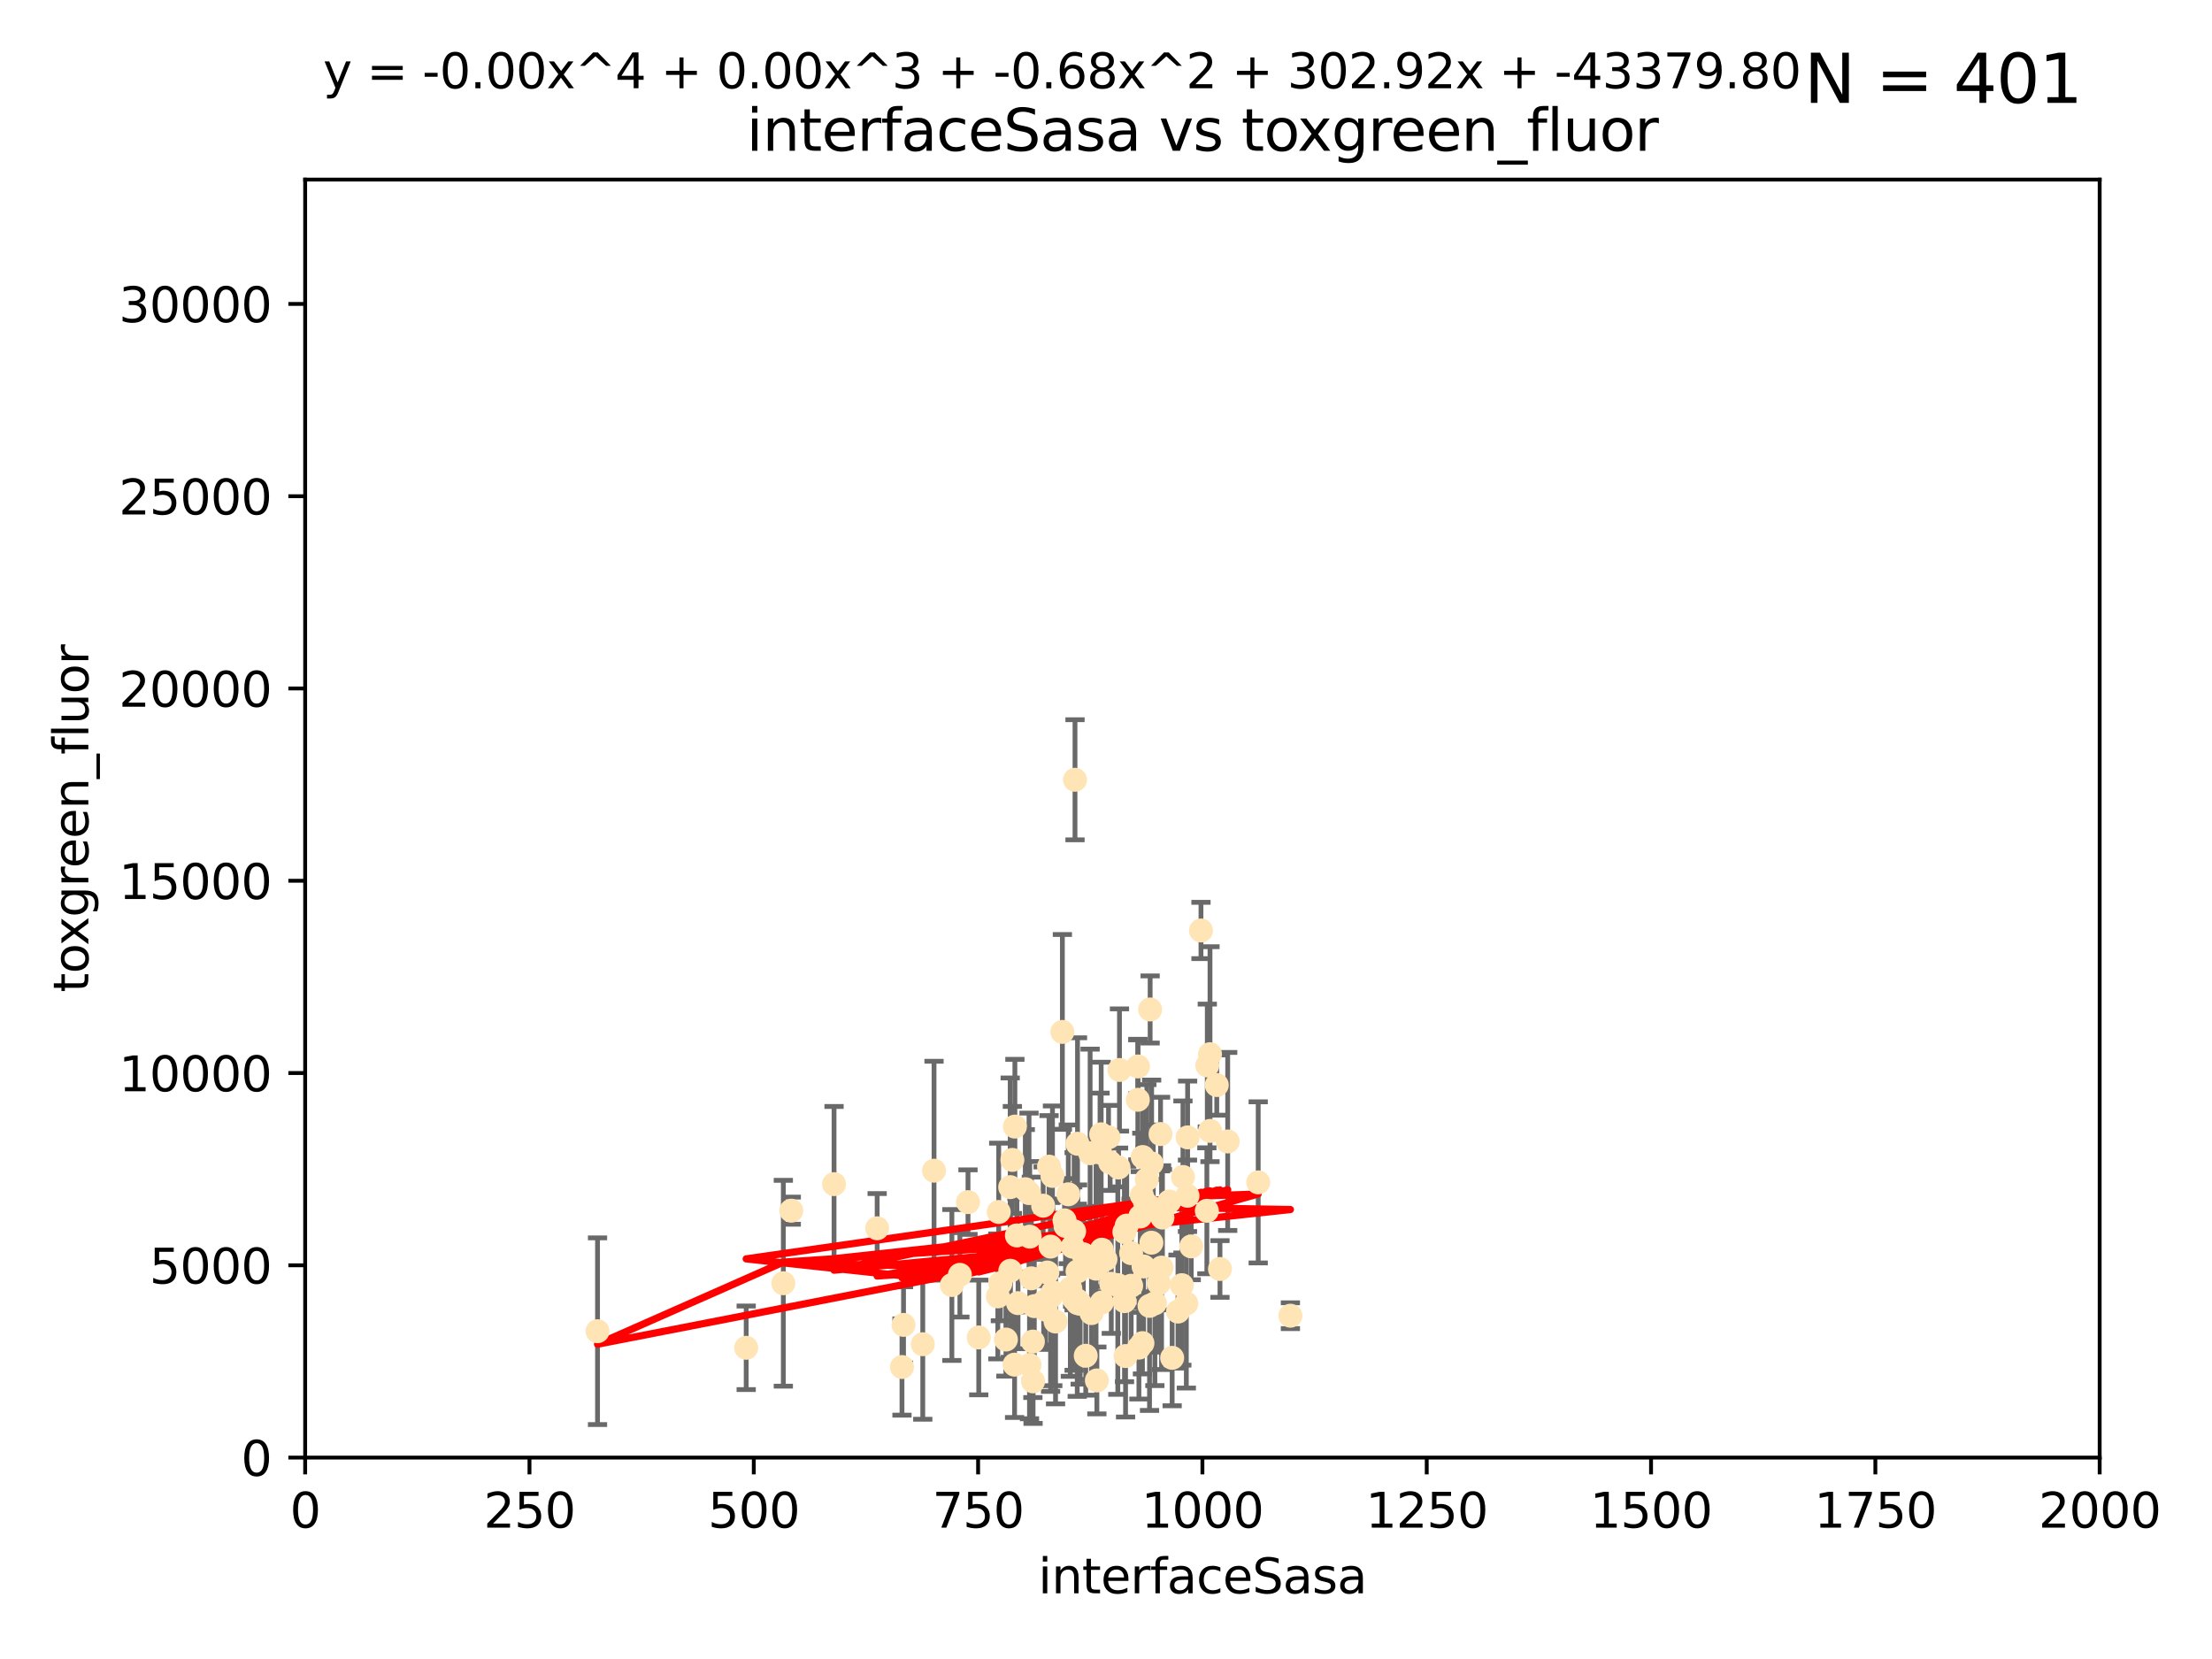 <?xml version="1.0" encoding="utf-8" standalone="no"?>
<!DOCTYPE svg PUBLIC "-//W3C//DTD SVG 1.1//EN"
  "http://www.w3.org/Graphics/SVG/1.1/DTD/svg11.dtd">
<svg xmlns:xlink="http://www.w3.org/1999/xlink" width="460.8pt" height="345.6pt" viewBox="0 0 460.8 345.6" xmlns="http://www.w3.org/2000/svg" version="1.1">
 <defs>
  <style type="text/css">*{stroke-linejoin: round; stroke-linecap: butt}</style>
 </defs>
 <g id="figure_1">
  <g id="patch_1">
   <path d="M 0 345.6 
L 460.8 345.6 
L 460.8 0 
L 0 0 
z
" style="fill: #ffffff"/>
  </g>
  <g id="axes_1">
   <g id="patch_2">
    <path d="M 63.571 303.64 
L 437.4 303.64 
L 437.4 37.411 
L 63.571 37.411 
z
" style="fill: #ffffff"/>
   </g>
   <g id="PathCollection_1">
    <defs>
     <path id="mc7477c0479" d="M 0 1.118 
C 0.297 1.118 0.581 1 0.791 0.791 
C 1 0.581 1.118 0.297 1.118 0 
C 1.118 -0.297 1 -0.581 0.791 -0.791 
C 0.581 -1 0.297 -1.118 0 -1.118 
C -0.297 -1.118 -0.581 -1 -0.791 -0.791 
C -1 -0.581 -1.118 -0.297 -1.118 0 
C -1.118 0.297 -1 0.581 -0.791 0.791 
C -0.581 1 -0.297 1.118 0 1.118 
z
" style="stroke: #ffe4b5"/>
    </defs>
    <g clip-path="url(#p8a2609cce9)">
     <use xlink:href="#mc7477c0479" x="225.019" y="271.596" style="fill: #ffe4b5; stroke: #ffe4b5"/>
     <use xlink:href="#mc7477c0479" x="253.473" y="226.035" style="fill: #ffe4b5; stroke: #ffe4b5"/>
     <use xlink:href="#mc7477c0479" x="224.473" y="271.461" style="fill: #ffe4b5; stroke: #ffe4b5"/>
     <use xlink:href="#mc7477c0479" x="241.972" y="264.067" style="fill: #ffe4b5; stroke: #ffe4b5"/>
     <use xlink:href="#mc7477c0479" x="247.374" y="249.103" style="fill: #ffe4b5; stroke: #ffe4b5"/>
     <use xlink:href="#mc7477c0479" x="224.409" y="270.865" style="fill: #ffe4b5; stroke: #ffe4b5"/>
     <use xlink:href="#mc7477c0479" x="239.467" y="272.037" style="fill: #ffe4b5; stroke: #ffe4b5"/>
     <use xlink:href="#mc7477c0479" x="238.555" y="250.513" style="fill: #ffe4b5; stroke: #ffe4b5"/>
     <use xlink:href="#mc7477c0479" x="239.596" y="210.29" style="fill: #ffe4b5; stroke: #ffe4b5"/>
     <use xlink:href="#mc7477c0479" x="223.46" y="259.708" style="fill: #ffe4b5; stroke: #ffe4b5"/>
     <use xlink:href="#mc7477c0479" x="250.185" y="193.834" style="fill: #ffe4b5; stroke: #ffe4b5"/>
     <use xlink:href="#mc7477c0479" x="231.501" y="267.44" style="fill: #ffe4b5; stroke: #ffe4b5"/>
     <use xlink:href="#mc7477c0479" x="234.232" y="256.649" style="fill: #ffe4b5; stroke: #ffe4b5"/>
     <use xlink:href="#mc7477c0479" x="240.248" y="251.742" style="fill: #ffe4b5; stroke: #ffe4b5"/>
     <use xlink:href="#mc7477c0479" x="224.476" y="264.857" style="fill: #ffe4b5; stroke: #ffe4b5"/>
     <use xlink:href="#mc7477c0479" x="214.465" y="284.344" style="fill: #ffe4b5; stroke: #ffe4b5"/>
     <use xlink:href="#mc7477c0479" x="223.762" y="270.635" style="fill: #ffe4b5; stroke: #ffe4b5"/>
     <use xlink:href="#mc7477c0479" x="238.048" y="241.029" style="fill: #ffe4b5; stroke: #ffe4b5"/>
     <use xlink:href="#mc7477c0479" x="233.018" y="243.209" style="fill: #ffe4b5; stroke: #ffe4b5"/>
     <use xlink:href="#mc7477c0479" x="251.411" y="252.228" style="fill: #ffe4b5; stroke: #ffe4b5"/>
     <use xlink:href="#mc7477c0479" x="209.55" y="279.051" style="fill: #ffe4b5; stroke: #ffe4b5"/>
     <use xlink:href="#mc7477c0479" x="212.073" y="271.465" style="fill: #ffe4b5; stroke: #ffe4b5"/>
     <use xlink:href="#mc7477c0479" x="199.961" y="265.57" style="fill: #ffe4b5; stroke: #ffe4b5"/>
     <use xlink:href="#mc7477c0479" x="187.899" y="284.776" style="fill: #ffe4b5; stroke: #ffe4b5"/>
     <use xlink:href="#mc7477c0479" x="252.078" y="235.585" style="fill: #ffe4b5; stroke: #ffe4b5"/>
     <use xlink:href="#mc7477c0479" x="218.183" y="265.086" style="fill: #ffe4b5; stroke: #ffe4b5"/>
     <use xlink:href="#mc7477c0479" x="229.533" y="271.34" style="fill: #ffe4b5; stroke: #ffe4b5"/>
     <use xlink:href="#mc7477c0479" x="237.861" y="249.016" style="fill: #ffe4b5; stroke: #ffe4b5"/>
     <use xlink:href="#mc7477c0479" x="210.465" y="264.724" style="fill: #ffe4b5; stroke: #ffe4b5"/>
     <use xlink:href="#mc7477c0479" x="224.465" y="238.266" style="fill: #ffe4b5; stroke: #ffe4b5"/>
     <use xlink:href="#mc7477c0479" x="218.533" y="243.03" style="fill: #ffe4b5; stroke: #ffe4b5"/>
     <use xlink:href="#mc7477c0479" x="234.476" y="282.488" style="fill: #ffe4b5; stroke: #ffe4b5"/>
     <use xlink:href="#mc7477c0479" x="201.651" y="250.423" style="fill: #ffe4b5; stroke: #ffe4b5"/>
     <use xlink:href="#mc7477c0479" x="214.516" y="257.618" style="fill: #ffe4b5; stroke: #ffe4b5"/>
     <use xlink:href="#mc7477c0479" x="226.181" y="282.429" style="fill: #ffe4b5; stroke: #ffe4b5"/>
     <use xlink:href="#mc7477c0479" x="211.421" y="234.689" style="fill: #ffe4b5; stroke: #ffe4b5"/>
     <use xlink:href="#mc7477c0479" x="221.312" y="214.965" style="fill: #ffe4b5; stroke: #ffe4b5"/>
     <use xlink:href="#mc7477c0479" x="237.058" y="222.162" style="fill: #ffe4b5; stroke: #ffe4b5"/>
     <use xlink:href="#mc7477c0479" x="218.858" y="270.179" style="fill: #ffe4b5; stroke: #ffe4b5"/>
     <use xlink:href="#mc7477c0479" x="214.852" y="266.301" style="fill: #ffe4b5; stroke: #ffe4b5"/>
     <use xlink:href="#mc7477c0479" x="221.764" y="254.22" style="fill: #ffe4b5; stroke: #ffe4b5"/>
     <use xlink:href="#mc7477c0479" x="247.402" y="236.936" style="fill: #ffe4b5; stroke: #ffe4b5"/>
     <use xlink:href="#mc7477c0479" x="198.294" y="267.687" style="fill: #ffe4b5; stroke: #ffe4b5"/>
     <use xlink:href="#mc7477c0479" x="229.523" y="260.33" style="fill: #ffe4b5; stroke: #ffe4b5"/>
     <use xlink:href="#mc7477c0479" x="255.751" y="237.786" style="fill: #ffe4b5; stroke: #ffe4b5"/>
     <use xlink:href="#mc7477c0479" x="229.159" y="240.103" style="fill: #ffe4b5; stroke: #ffe4b5"/>
     <use xlink:href="#mc7477c0479" x="231.261" y="242.171" style="fill: #ffe4b5; stroke: #ffe4b5"/>
     <use xlink:href="#mc7477c0479" x="208.396" y="267.34" style="fill: #ffe4b5; stroke: #ffe4b5"/>
     <use xlink:href="#mc7477c0479" x="235.632" y="261.055" style="fill: #ffe4b5; stroke: #ffe4b5"/>
     <use xlink:href="#mc7477c0479" x="252.065" y="219.606" style="fill: #ffe4b5; stroke: #ffe4b5"/>
     <use xlink:href="#mc7477c0479" x="251.502" y="221.96" style="fill: #ffe4b5; stroke: #ffe4b5"/>
     <use xlink:href="#mc7477c0479" x="240.579" y="271.507" style="fill: #ffe4b5; stroke: #ffe4b5"/>
     <use xlink:href="#mc7477c0479" x="238.224" y="263.824" style="fill: #ffe4b5; stroke: #ffe4b5"/>
     <use xlink:href="#mc7477c0479" x="217.82" y="272.838" style="fill: #ffe4b5; stroke: #ffe4b5"/>
     <use xlink:href="#mc7477c0479" x="218.847" y="259.691" style="fill: #ffe4b5; stroke: #ffe4b5"/>
     <use xlink:href="#mc7477c0479" x="230.291" y="262.325" style="fill: #ffe4b5; stroke: #ffe4b5"/>
     <use xlink:href="#mc7477c0479" x="203.892" y="278.616" style="fill: #ffe4b5; stroke: #ffe4b5"/>
     <use xlink:href="#mc7477c0479" x="210.895" y="241.629" style="fill: #ffe4b5; stroke: #ffe4b5"/>
     <use xlink:href="#mc7477c0479" x="239.906" y="242.382" style="fill: #ffe4b5; stroke: #ffe4b5"/>
     <use xlink:href="#mc7477c0479" x="237.994" y="279.797" style="fill: #ffe4b5; stroke: #ffe4b5"/>
     <use xlink:href="#mc7477c0479" x="229.394" y="236.299" style="fill: #ffe4b5; stroke: #ffe4b5"/>
     <use xlink:href="#mc7477c0479" x="247.136" y="271.543" style="fill: #ffe4b5; stroke: #ffe4b5"/>
     <use xlink:href="#mc7477c0479" x="173.746" y="246.68" style="fill: #ffe4b5; stroke: #ffe4b5"/>
     <use xlink:href="#mc7477c0479" x="219.247" y="244.965" style="fill: #ffe4b5; stroke: #ffe4b5"/>
     <use xlink:href="#mc7477c0479" x="241.762" y="236.245" style="fill: #ffe4b5; stroke: #ffe4b5"/>
     <use xlink:href="#mc7477c0479" x="222.972" y="268.416" style="fill: #ffe4b5; stroke: #ffe4b5"/>
     <use xlink:href="#mc7477c0479" x="234.716" y="255.317" style="fill: #ffe4b5; stroke: #ffe4b5"/>
     <use xlink:href="#mc7477c0479" x="217.413" y="271.268" style="fill: #ffe4b5; stroke: #ffe4b5"/>
     <use xlink:href="#mc7477c0479" x="237.033" y="229.105" style="fill: #ffe4b5; stroke: #ffe4b5"/>
     <use xlink:href="#mc7477c0479" x="244.181" y="282.862" style="fill: #ffe4b5; stroke: #ffe4b5"/>
     <use xlink:href="#mc7477c0479" x="254.144" y="264.352" style="fill: #ffe4b5; stroke: #ffe4b5"/>
     <use xlink:href="#mc7477c0479" x="237.256" y="280.741" style="fill: #ffe4b5; stroke: #ffe4b5"/>
     <use xlink:href="#mc7477c0479" x="219.318" y="269.215" style="fill: #ffe4b5; stroke: #ffe4b5"/>
     <use xlink:href="#mc7477c0479" x="214.363" y="248.544" style="fill: #ffe4b5; stroke: #ffe4b5"/>
     <use xlink:href="#mc7477c0479" x="262.108" y="246.309" style="fill: #ffe4b5; stroke: #ffe4b5"/>
     <use xlink:href="#mc7477c0479" x="246.196" y="267.724" style="fill: #ffe4b5; stroke: #ffe4b5"/>
     <use xlink:href="#mc7477c0479" x="210.441" y="247.304" style="fill: #ffe4b5; stroke: #ffe4b5"/>
     <use xlink:href="#mc7477c0479" x="241.39" y="267.331" style="fill: #ffe4b5; stroke: #ffe4b5"/>
     <use xlink:href="#mc7477c0479" x="215.17" y="279.475" style="fill: #ffe4b5; stroke: #ffe4b5"/>
     <use xlink:href="#mc7477c0479" x="223.944" y="162.44" style="fill: #ffe4b5; stroke: #ffe4b5"/>
     <use xlink:href="#mc7477c0479" x="225.673" y="261.286" style="fill: #ffe4b5; stroke: #ffe4b5"/>
     <use xlink:href="#mc7477c0479" x="230.927" y="236.922" style="fill: #ffe4b5; stroke: #ffe4b5"/>
     <use xlink:href="#mc7477c0479" x="211.839" y="257.367" style="fill: #ffe4b5; stroke: #ffe4b5"/>
     <use xlink:href="#mc7477c0479" x="245.396" y="273.224" style="fill: #ffe4b5; stroke: #ffe4b5"/>
     <use xlink:href="#mc7477c0479" x="242.155" y="253.638" style="fill: #ffe4b5; stroke: #ffe4b5"/>
     <use xlink:href="#mc7477c0479" x="228.325" y="264.288" style="fill: #ffe4b5; stroke: #ffe4b5"/>
     <use xlink:href="#mc7477c0479" x="215.207" y="287.763" style="fill: #ffe4b5; stroke: #ffe4b5"/>
     <use xlink:href="#mc7477c0479" x="248.153" y="259.646" style="fill: #ffe4b5; stroke: #ffe4b5"/>
     <use xlink:href="#mc7477c0479" x="217.308" y="251.165" style="fill: #ffe4b5; stroke: #ffe4b5"/>
     <use xlink:href="#mc7477c0479" x="188.221" y="276" style="fill: #ffe4b5; stroke: #ffe4b5"/>
     <use xlink:href="#mc7477c0479" x="233.207" y="222.895" style="fill: #ffe4b5; stroke: #ffe4b5"/>
     <use xlink:href="#mc7477c0479" x="238.906" y="245.674" style="fill: #ffe4b5; stroke: #ffe4b5"/>
     <use xlink:href="#mc7477c0479" x="243.585" y="250.299" style="fill: #ffe4b5; stroke: #ffe4b5"/>
     <use xlink:href="#mc7477c0479" x="227.377" y="273.541" style="fill: #ffe4b5; stroke: #ffe4b5"/>
     <use xlink:href="#mc7477c0479" x="237.544" y="253.418" style="fill: #ffe4b5; stroke: #ffe4b5"/>
     <use xlink:href="#mc7477c0479" x="213.589" y="247.731" style="fill: #ffe4b5; stroke: #ffe4b5"/>
     <use xlink:href="#mc7477c0479" x="228.499" y="287.57" style="fill: #ffe4b5; stroke: #ffe4b5"/>
     <use xlink:href="#mc7477c0479" x="232.86" y="267.709" style="fill: #ffe4b5; stroke: #ffe4b5"/>
     <use xlink:href="#mc7477c0479" x="223.762" y="256.503" style="fill: #ffe4b5; stroke: #ffe4b5"/>
     <use xlink:href="#mc7477c0479" x="227.093" y="240.236" style="fill: #ffe4b5; stroke: #ffe4b5"/>
     <use xlink:href="#mc7477c0479" x="194.576" y="243.876" style="fill: #ffe4b5; stroke: #ffe4b5"/>
     <use xlink:href="#mc7477c0479" x="235.645" y="267.845" style="fill: #ffe4b5; stroke: #ffe4b5"/>
     <use xlink:href="#mc7477c0479" x="221.968" y="255.397" style="fill: #ffe4b5; stroke: #ffe4b5"/>
     <use xlink:href="#mc7477c0479" x="182.727" y="255.871" style="fill: #ffe4b5; stroke: #ffe4b5"/>
     <use xlink:href="#mc7477c0479" x="208.05" y="252.48" style="fill: #ffe4b5; stroke: #ffe4b5"/>
     <use xlink:href="#mc7477c0479" x="164.838" y="252.206" style="fill: #ffe4b5; stroke: #ffe4b5"/>
     <use xlink:href="#mc7477c0479" x="268.814" y="274.088" style="fill: #ffe4b5; stroke: #ffe4b5"/>
     <use xlink:href="#mc7477c0479" x="239.856" y="258.879" style="fill: #ffe4b5; stroke: #ffe4b5"/>
     <use xlink:href="#mc7477c0479" x="246.431" y="245.186" style="fill: #ffe4b5; stroke: #ffe4b5"/>
     <use xlink:href="#mc7477c0479" x="155.445" y="280.77" style="fill: #ffe4b5; stroke: #ffe4b5"/>
     <use xlink:href="#mc7477c0479" x="192.23" y="280.028" style="fill: #ffe4b5; stroke: #ffe4b5"/>
     <use xlink:href="#mc7477c0479" x="234.256" y="271.053" style="fill: #ffe4b5; stroke: #ffe4b5"/>
     <use xlink:href="#mc7477c0479" x="207.867" y="270.065" style="fill: #ffe4b5; stroke: #ffe4b5"/>
     <use xlink:href="#mc7477c0479" x="211.355" y="284.28" style="fill: #ffe4b5; stroke: #ffe4b5"/>
     <use xlink:href="#mc7477c0479" x="124.475" y="277.315" style="fill: #ffe4b5; stroke: #ffe4b5"/>
     <use xlink:href="#mc7477c0479" x="163.182" y="267.322" style="fill: #ffe4b5; stroke: #ffe4b5"/>
     <use xlink:href="#mc7477c0479" x="222.546" y="248.792" style="fill: #ffe4b5; stroke: #ffe4b5"/>
     <use xlink:href="#mc7477c0479" x="215.467" y="272.093" style="fill: #ffe4b5; stroke: #ffe4b5"/>
     <use xlink:href="#mc7477c0479" x="219.891" y="275.298" style="fill: #ffe4b5; stroke: #ffe4b5"/>
    </g>
   </g>
   <g id="matplotlib.axis_1">
    <g id="xtick_1">
     <g id="line2d_1">
      <defs>
       <path id="m3e125701d7" d="M 0 0 
L 0 3.5 
" style="stroke: #000000; stroke-width: 0.8"/>
      </defs>
      <g>
       <use xlink:href="#m3e125701d7" x="63.571" y="303.64" style="stroke: #000000; stroke-width: 0.8"/>
      </g>
     </g>
     <g id="text_1">
      <!-- 0 -->
      <g transform="translate(60.39 318.238)scale(0.1 -0.1)">
       <defs>
        <path id="DejaVuSans-30" d="M 2034 4250 
Q 1547 4250 1301 3770 
Q 1056 3291 1056 2328 
Q 1056 1369 1301 889 
Q 1547 409 2034 409 
Q 2525 409 2770 889 
Q 3016 1369 3016 2328 
Q 3016 3291 2770 3770 
Q 2525 4250 2034 4250 
z
M 2034 4750 
Q 2819 4750 3233 4129 
Q 3647 3509 3647 2328 
Q 3647 1150 3233 529 
Q 2819 -91 2034 -91 
Q 1250 -91 836 529 
Q 422 1150 422 2328 
Q 422 3509 836 4129 
Q 1250 4750 2034 4750 
z
" transform="scale(0.016)"/>
       </defs>
       <use xlink:href="#DejaVuSans-30"/>
      </g>
     </g>
    </g>
    <g id="xtick_2">
     <g id="line2d_2">
      <g>
       <use xlink:href="#m3e125701d7" x="110.3" y="303.64" style="stroke: #000000; stroke-width: 0.8"/>
      </g>
     </g>
     <g id="text_2">
      <!-- 250 -->
      <g transform="translate(100.756 318.238)scale(0.1 -0.1)">
       <defs>
        <path id="DejaVuSans-32" d="M 1228 531 
L 3431 531 
L 3431 0 
L 469 0 
L 469 531 
Q 828 903 1448 1529 
Q 2069 2156 2228 2338 
Q 2531 2678 2651 2914 
Q 2772 3150 2772 3378 
Q 2772 3750 2511 3984 
Q 2250 4219 1831 4219 
Q 1534 4219 1204 4116 
Q 875 4013 500 3803 
L 500 4441 
Q 881 4594 1212 4672 
Q 1544 4750 1819 4750 
Q 2544 4750 2975 4387 
Q 3406 4025 3406 3419 
Q 3406 3131 3298 2873 
Q 3191 2616 2906 2266 
Q 2828 2175 2409 1742 
Q 1991 1309 1228 531 
z
" transform="scale(0.016)"/>
        <path id="DejaVuSans-35" d="M 691 4666 
L 3169 4666 
L 3169 4134 
L 1269 4134 
L 1269 2991 
Q 1406 3038 1543 3061 
Q 1681 3084 1819 3084 
Q 2600 3084 3056 2656 
Q 3513 2228 3513 1497 
Q 3513 744 3044 326 
Q 2575 -91 1722 -91 
Q 1428 -91 1123 -41 
Q 819 9 494 109 
L 494 744 
Q 775 591 1075 516 
Q 1375 441 1709 441 
Q 2250 441 2565 725 
Q 2881 1009 2881 1497 
Q 2881 1984 2565 2268 
Q 2250 2553 1709 2553 
Q 1456 2553 1204 2497 
Q 953 2441 691 2322 
L 691 4666 
z
" transform="scale(0.016)"/>
       </defs>
       <use xlink:href="#DejaVuSans-32"/>
       <use xlink:href="#DejaVuSans-35" x="63.623"/>
       <use xlink:href="#DejaVuSans-30" x="127.246"/>
      </g>
     </g>
    </g>
    <g id="xtick_3">
     <g id="line2d_3">
      <g>
       <use xlink:href="#m3e125701d7" x="157.028" y="303.64" style="stroke: #000000; stroke-width: 0.8"/>
      </g>
     </g>
     <g id="text_3">
      <!-- 500 -->
      <g transform="translate(147.485 318.238)scale(0.1 -0.1)">
       <use xlink:href="#DejaVuSans-35"/>
       <use xlink:href="#DejaVuSans-30" x="63.623"/>
       <use xlink:href="#DejaVuSans-30" x="127.246"/>
      </g>
     </g>
    </g>
    <g id="xtick_4">
     <g id="line2d_4">
      <g>
       <use xlink:href="#m3e125701d7" x="203.757" y="303.64" style="stroke: #000000; stroke-width: 0.8"/>
      </g>
     </g>
     <g id="text_4">
      <!-- 750 -->
      <g transform="translate(194.213 318.238)scale(0.1 -0.1)">
       <defs>
        <path id="DejaVuSans-37" d="M 525 4666 
L 3525 4666 
L 3525 4397 
L 1831 0 
L 1172 0 
L 2766 4134 
L 525 4134 
L 525 4666 
z
" transform="scale(0.016)"/>
       </defs>
       <use xlink:href="#DejaVuSans-37"/>
       <use xlink:href="#DejaVuSans-35" x="63.623"/>
       <use xlink:href="#DejaVuSans-30" x="127.246"/>
      </g>
     </g>
    </g>
    <g id="xtick_5">
     <g id="line2d_5">
      <g>
       <use xlink:href="#m3e125701d7" x="250.486" y="303.64" style="stroke: #000000; stroke-width: 0.8"/>
      </g>
     </g>
     <g id="text_5">
      <!-- 1000 -->
      <g transform="translate(237.761 318.238)scale(0.1 -0.1)">
       <defs>
        <path id="DejaVuSans-31" d="M 794 531 
L 1825 531 
L 1825 4091 
L 703 3866 
L 703 4441 
L 1819 4666 
L 2450 4666 
L 2450 531 
L 3481 531 
L 3481 0 
L 794 0 
L 794 531 
z
" transform="scale(0.016)"/>
       </defs>
       <use xlink:href="#DejaVuSans-31"/>
       <use xlink:href="#DejaVuSans-30" x="63.623"/>
       <use xlink:href="#DejaVuSans-30" x="127.246"/>
       <use xlink:href="#DejaVuSans-30" x="190.869"/>
      </g>
     </g>
    </g>
    <g id="xtick_6">
     <g id="line2d_6">
      <g>
       <use xlink:href="#m3e125701d7" x="297.214" y="303.64" style="stroke: #000000; stroke-width: 0.8"/>
      </g>
     </g>
     <g id="text_6">
      <!-- 1250 -->
      <g transform="translate(284.489 318.238)scale(0.1 -0.1)">
       <use xlink:href="#DejaVuSans-31"/>
       <use xlink:href="#DejaVuSans-32" x="63.623"/>
       <use xlink:href="#DejaVuSans-35" x="127.246"/>
       <use xlink:href="#DejaVuSans-30" x="190.869"/>
      </g>
     </g>
    </g>
    <g id="xtick_7">
     <g id="line2d_7">
      <g>
       <use xlink:href="#m3e125701d7" x="343.943" y="303.64" style="stroke: #000000; stroke-width: 0.8"/>
      </g>
     </g>
     <g id="text_7">
      <!-- 1500 -->
      <g transform="translate(331.218 318.238)scale(0.1 -0.1)">
       <use xlink:href="#DejaVuSans-31"/>
       <use xlink:href="#DejaVuSans-35" x="63.623"/>
       <use xlink:href="#DejaVuSans-30" x="127.246"/>
       <use xlink:href="#DejaVuSans-30" x="190.869"/>
      </g>
     </g>
    </g>
    <g id="xtick_8">
     <g id="line2d_8">
      <g>
       <use xlink:href="#m3e125701d7" x="390.671" y="303.64" style="stroke: #000000; stroke-width: 0.8"/>
      </g>
     </g>
     <g id="text_8">
      <!-- 1750 -->
      <g transform="translate(377.946 318.238)scale(0.1 -0.1)">
       <use xlink:href="#DejaVuSans-31"/>
       <use xlink:href="#DejaVuSans-37" x="63.623"/>
       <use xlink:href="#DejaVuSans-35" x="127.246"/>
       <use xlink:href="#DejaVuSans-30" x="190.869"/>
      </g>
     </g>
    </g>
    <g id="xtick_9">
     <g id="line2d_9">
      <g>
       <use xlink:href="#m3e125701d7" x="437.4" y="303.64" style="stroke: #000000; stroke-width: 0.8"/>
      </g>
     </g>
     <g id="text_9">
      <!-- 2000 -->
      <g transform="translate(424.675 318.238)scale(0.1 -0.1)">
       <use xlink:href="#DejaVuSans-32"/>
       <use xlink:href="#DejaVuSans-30" x="63.623"/>
       <use xlink:href="#DejaVuSans-30" x="127.246"/>
       <use xlink:href="#DejaVuSans-30" x="190.869"/>
      </g>
     </g>
    </g>
    <g id="text_10">
     <!-- interfaceSasa -->
     <g transform="translate(216.279 331.917)scale(0.1 -0.1)">
      <defs>
       <path id="DejaVuSans-69" d="M 603 3500 
L 1178 3500 
L 1178 0 
L 603 0 
L 603 3500 
z
M 603 4863 
L 1178 4863 
L 1178 4134 
L 603 4134 
L 603 4863 
z
" transform="scale(0.016)"/>
       <path id="DejaVuSans-6e" d="M 3513 2113 
L 3513 0 
L 2938 0 
L 2938 2094 
Q 2938 2591 2744 2837 
Q 2550 3084 2163 3084 
Q 1697 3084 1428 2787 
Q 1159 2491 1159 1978 
L 1159 0 
L 581 0 
L 581 3500 
L 1159 3500 
L 1159 2956 
Q 1366 3272 1645 3428 
Q 1925 3584 2291 3584 
Q 2894 3584 3203 3211 
Q 3513 2838 3513 2113 
z
" transform="scale(0.016)"/>
       <path id="DejaVuSans-74" d="M 1172 4494 
L 1172 3500 
L 2356 3500 
L 2356 3053 
L 1172 3053 
L 1172 1153 
Q 1172 725 1289 603 
Q 1406 481 1766 481 
L 2356 481 
L 2356 0 
L 1766 0 
Q 1100 0 847 248 
Q 594 497 594 1153 
L 594 3053 
L 172 3053 
L 172 3500 
L 594 3500 
L 594 4494 
L 1172 4494 
z
" transform="scale(0.016)"/>
       <path id="DejaVuSans-65" d="M 3597 1894 
L 3597 1613 
L 953 1613 
Q 991 1019 1311 708 
Q 1631 397 2203 397 
Q 2534 397 2845 478 
Q 3156 559 3463 722 
L 3463 178 
Q 3153 47 2828 -22 
Q 2503 -91 2169 -91 
Q 1331 -91 842 396 
Q 353 884 353 1716 
Q 353 2575 817 3079 
Q 1281 3584 2069 3584 
Q 2775 3584 3186 3129 
Q 3597 2675 3597 1894 
z
M 3022 2063 
Q 3016 2534 2758 2815 
Q 2500 3097 2075 3097 
Q 1594 3097 1305 2825 
Q 1016 2553 972 2059 
L 3022 2063 
z
" transform="scale(0.016)"/>
       <path id="DejaVuSans-72" d="M 2631 2963 
Q 2534 3019 2420 3045 
Q 2306 3072 2169 3072 
Q 1681 3072 1420 2755 
Q 1159 2438 1159 1844 
L 1159 0 
L 581 0 
L 581 3500 
L 1159 3500 
L 1159 2956 
Q 1341 3275 1631 3429 
Q 1922 3584 2338 3584 
Q 2397 3584 2469 3576 
Q 2541 3569 2628 3553 
L 2631 2963 
z
" transform="scale(0.016)"/>
       <path id="DejaVuSans-66" d="M 2375 4863 
L 2375 4384 
L 1825 4384 
Q 1516 4384 1395 4259 
Q 1275 4134 1275 3809 
L 1275 3500 
L 2222 3500 
L 2222 3053 
L 1275 3053 
L 1275 0 
L 697 0 
L 697 3053 
L 147 3053 
L 147 3500 
L 697 3500 
L 697 3744 
Q 697 4328 969 4595 
Q 1241 4863 1831 4863 
L 2375 4863 
z
" transform="scale(0.016)"/>
       <path id="DejaVuSans-61" d="M 2194 1759 
Q 1497 1759 1228 1600 
Q 959 1441 959 1056 
Q 959 750 1161 570 
Q 1363 391 1709 391 
Q 2188 391 2477 730 
Q 2766 1069 2766 1631 
L 2766 1759 
L 2194 1759 
z
M 3341 1997 
L 3341 0 
L 2766 0 
L 2766 531 
Q 2569 213 2275 61 
Q 1981 -91 1556 -91 
Q 1019 -91 701 211 
Q 384 513 384 1019 
Q 384 1609 779 1909 
Q 1175 2209 1959 2209 
L 2766 2209 
L 2766 2266 
Q 2766 2663 2505 2880 
Q 2244 3097 1772 3097 
Q 1472 3097 1187 3025 
Q 903 2953 641 2809 
L 641 3341 
Q 956 3463 1253 3523 
Q 1550 3584 1831 3584 
Q 2591 3584 2966 3190 
Q 3341 2797 3341 1997 
z
" transform="scale(0.016)"/>
       <path id="DejaVuSans-63" d="M 3122 3366 
L 3122 2828 
Q 2878 2963 2633 3030 
Q 2388 3097 2138 3097 
Q 1578 3097 1268 2742 
Q 959 2388 959 1747 
Q 959 1106 1268 751 
Q 1578 397 2138 397 
Q 2388 397 2633 464 
Q 2878 531 3122 666 
L 3122 134 
Q 2881 22 2623 -34 
Q 2366 -91 2075 -91 
Q 1284 -91 818 406 
Q 353 903 353 1747 
Q 353 2603 823 3093 
Q 1294 3584 2113 3584 
Q 2378 3584 2631 3529 
Q 2884 3475 3122 3366 
z
" transform="scale(0.016)"/>
       <path id="DejaVuSans-53" d="M 3425 4513 
L 3425 3897 
Q 3066 4069 2747 4153 
Q 2428 4238 2131 4238 
Q 1616 4238 1336 4038 
Q 1056 3838 1056 3469 
Q 1056 3159 1242 3001 
Q 1428 2844 1947 2747 
L 2328 2669 
Q 3034 2534 3370 2195 
Q 3706 1856 3706 1288 
Q 3706 609 3251 259 
Q 2797 -91 1919 -91 
Q 1588 -91 1214 -16 
Q 841 59 441 206 
L 441 856 
Q 825 641 1194 531 
Q 1563 422 1919 422 
Q 2459 422 2753 634 
Q 3047 847 3047 1241 
Q 3047 1584 2836 1778 
Q 2625 1972 2144 2069 
L 1759 2144 
Q 1053 2284 737 2584 
Q 422 2884 422 3419 
Q 422 4038 858 4394 
Q 1294 4750 2059 4750 
Q 2388 4750 2728 4690 
Q 3069 4631 3425 4513 
z
" transform="scale(0.016)"/>
       <path id="DejaVuSans-73" d="M 2834 3397 
L 2834 2853 
Q 2591 2978 2328 3040 
Q 2066 3103 1784 3103 
Q 1356 3103 1142 2972 
Q 928 2841 928 2578 
Q 928 2378 1081 2264 
Q 1234 2150 1697 2047 
L 1894 2003 
Q 2506 1872 2764 1633 
Q 3022 1394 3022 966 
Q 3022 478 2636 193 
Q 2250 -91 1575 -91 
Q 1294 -91 989 -36 
Q 684 19 347 128 
L 347 722 
Q 666 556 975 473 
Q 1284 391 1588 391 
Q 1994 391 2212 530 
Q 2431 669 2431 922 
Q 2431 1156 2273 1281 
Q 2116 1406 1581 1522 
L 1381 1569 
Q 847 1681 609 1914 
Q 372 2147 372 2553 
Q 372 3047 722 3315 
Q 1072 3584 1716 3584 
Q 2034 3584 2315 3537 
Q 2597 3491 2834 3397 
z
" transform="scale(0.016)"/>
      </defs>
      <use xlink:href="#DejaVuSans-69"/>
      <use xlink:href="#DejaVuSans-6e" x="27.783"/>
      <use xlink:href="#DejaVuSans-74" x="91.162"/>
      <use xlink:href="#DejaVuSans-65" x="130.371"/>
      <use xlink:href="#DejaVuSans-72" x="191.895"/>
      <use xlink:href="#DejaVuSans-66" x="233.008"/>
      <use xlink:href="#DejaVuSans-61" x="268.213"/>
      <use xlink:href="#DejaVuSans-63" x="329.492"/>
      <use xlink:href="#DejaVuSans-65" x="384.473"/>
      <use xlink:href="#DejaVuSans-53" x="445.996"/>
      <use xlink:href="#DejaVuSans-61" x="509.473"/>
      <use xlink:href="#DejaVuSans-73" x="570.752"/>
      <use xlink:href="#DejaVuSans-61" x="622.852"/>
     </g>
    </g>
   </g>
   <g id="matplotlib.axis_2">
    <g id="ytick_1">
     <g id="line2d_10">
      <defs>
       <path id="ma3e824b8ad" d="M 0 0 
L -3.5 0 
" style="stroke: #000000; stroke-width: 0.8"/>
      </defs>
      <g>
       <use xlink:href="#ma3e824b8ad" x="63.571" y="303.64" style="stroke: #000000; stroke-width: 0.8"/>
      </g>
     </g>
     <g id="text_11">
      <!-- 0 -->
      <g transform="translate(50.209 307.439)scale(0.1 -0.1)">
       <use xlink:href="#DejaVuSans-30"/>
      </g>
     </g>
    </g>
    <g id="ytick_2">
     <g id="line2d_11">
      <g>
       <use xlink:href="#ma3e824b8ad" x="63.571" y="263.586" style="stroke: #000000; stroke-width: 0.8"/>
      </g>
     </g>
     <g id="text_12">
      <!-- 5000 -->
      <g transform="translate(31.121 267.385)scale(0.1 -0.1)">
       <use xlink:href="#DejaVuSans-35"/>
       <use xlink:href="#DejaVuSans-30" x="63.623"/>
       <use xlink:href="#DejaVuSans-30" x="127.246"/>
       <use xlink:href="#DejaVuSans-30" x="190.869"/>
      </g>
     </g>
    </g>
    <g id="ytick_3">
     <g id="line2d_12">
      <g>
       <use xlink:href="#ma3e824b8ad" x="63.571" y="223.532" style="stroke: #000000; stroke-width: 0.8"/>
      </g>
     </g>
     <g id="text_13">
      <!-- 10000 -->
      <g transform="translate(24.759 227.331)scale(0.1 -0.1)">
       <use xlink:href="#DejaVuSans-31"/>
       <use xlink:href="#DejaVuSans-30" x="63.623"/>
       <use xlink:href="#DejaVuSans-30" x="127.246"/>
       <use xlink:href="#DejaVuSans-30" x="190.869"/>
       <use xlink:href="#DejaVuSans-30" x="254.492"/>
      </g>
     </g>
    </g>
    <g id="ytick_4">
     <g id="line2d_13">
      <g>
       <use xlink:href="#ma3e824b8ad" x="63.571" y="183.478" style="stroke: #000000; stroke-width: 0.8"/>
      </g>
     </g>
     <g id="text_14">
      <!-- 15000 -->
      <g transform="translate(24.759 187.278)scale(0.1 -0.1)">
       <use xlink:href="#DejaVuSans-31"/>
       <use xlink:href="#DejaVuSans-35" x="63.623"/>
       <use xlink:href="#DejaVuSans-30" x="127.246"/>
       <use xlink:href="#DejaVuSans-30" x="190.869"/>
       <use xlink:href="#DejaVuSans-30" x="254.492"/>
      </g>
     </g>
    </g>
    <g id="ytick_5">
     <g id="line2d_14">
      <g>
       <use xlink:href="#ma3e824b8ad" x="63.571" y="143.424" style="stroke: #000000; stroke-width: 0.8"/>
      </g>
     </g>
     <g id="text_15">
      <!-- 20000 -->
      <g transform="translate(24.759 147.224)scale(0.1 -0.1)">
       <use xlink:href="#DejaVuSans-32"/>
       <use xlink:href="#DejaVuSans-30" x="63.623"/>
       <use xlink:href="#DejaVuSans-30" x="127.246"/>
       <use xlink:href="#DejaVuSans-30" x="190.869"/>
       <use xlink:href="#DejaVuSans-30" x="254.492"/>
      </g>
     </g>
    </g>
    <g id="ytick_6">
     <g id="line2d_15">
      <g>
       <use xlink:href="#ma3e824b8ad" x="63.571" y="103.371" style="stroke: #000000; stroke-width: 0.8"/>
      </g>
     </g>
     <g id="text_16">
      <!-- 25000 -->
      <g transform="translate(24.759 107.17)scale(0.1 -0.1)">
       <use xlink:href="#DejaVuSans-32"/>
       <use xlink:href="#DejaVuSans-35" x="63.623"/>
       <use xlink:href="#DejaVuSans-30" x="127.246"/>
       <use xlink:href="#DejaVuSans-30" x="190.869"/>
       <use xlink:href="#DejaVuSans-30" x="254.492"/>
      </g>
     </g>
    </g>
    <g id="ytick_7">
     <g id="line2d_16">
      <g>
       <use xlink:href="#ma3e824b8ad" x="63.571" y="63.317" style="stroke: #000000; stroke-width: 0.8"/>
      </g>
     </g>
     <g id="text_17">
      <!-- 30000 -->
      <g transform="translate(24.759 67.116)scale(0.1 -0.1)">
       <defs>
        <path id="DejaVuSans-33" d="M 2597 2516 
Q 3050 2419 3304 2112 
Q 3559 1806 3559 1356 
Q 3559 666 3084 287 
Q 2609 -91 1734 -91 
Q 1441 -91 1130 -33 
Q 819 25 488 141 
L 488 750 
Q 750 597 1062 519 
Q 1375 441 1716 441 
Q 2309 441 2620 675 
Q 2931 909 2931 1356 
Q 2931 1769 2642 2001 
Q 2353 2234 1838 2234 
L 1294 2234 
L 1294 2753 
L 1863 2753 
Q 2328 2753 2575 2939 
Q 2822 3125 2822 3475 
Q 2822 3834 2567 4026 
Q 2313 4219 1838 4219 
Q 1578 4219 1281 4162 
Q 984 4106 628 3988 
L 628 4550 
Q 988 4650 1302 4700 
Q 1616 4750 1894 4750 
Q 2613 4750 3031 4423 
Q 3450 4097 3450 3541 
Q 3450 3153 3228 2886 
Q 3006 2619 2597 2516 
z
" transform="scale(0.016)"/>
       </defs>
       <use xlink:href="#DejaVuSans-33"/>
       <use xlink:href="#DejaVuSans-30" x="63.623"/>
       <use xlink:href="#DejaVuSans-30" x="127.246"/>
       <use xlink:href="#DejaVuSans-30" x="190.869"/>
       <use xlink:href="#DejaVuSans-30" x="254.492"/>
      </g>
     </g>
    </g>
    <g id="text_18">
     <!-- toxgreen_fluor -->
     <g transform="translate(18.401 206.72)rotate(-90)scale(0.1 -0.1)">
      <defs>
       <path id="DejaVuSans-6f" d="M 1959 3097 
Q 1497 3097 1228 2736 
Q 959 2375 959 1747 
Q 959 1119 1226 758 
Q 1494 397 1959 397 
Q 2419 397 2687 759 
Q 2956 1122 2956 1747 
Q 2956 2369 2687 2733 
Q 2419 3097 1959 3097 
z
M 1959 3584 
Q 2709 3584 3137 3096 
Q 3566 2609 3566 1747 
Q 3566 888 3137 398 
Q 2709 -91 1959 -91 
Q 1206 -91 779 398 
Q 353 888 353 1747 
Q 353 2609 779 3096 
Q 1206 3584 1959 3584 
z
" transform="scale(0.016)"/>
       <path id="DejaVuSans-78" d="M 3513 3500 
L 2247 1797 
L 3578 0 
L 2900 0 
L 1881 1375 
L 863 0 
L 184 0 
L 1544 1831 
L 300 3500 
L 978 3500 
L 1906 2253 
L 2834 3500 
L 3513 3500 
z
" transform="scale(0.016)"/>
       <path id="DejaVuSans-67" d="M 2906 1791 
Q 2906 2416 2648 2759 
Q 2391 3103 1925 3103 
Q 1463 3103 1205 2759 
Q 947 2416 947 1791 
Q 947 1169 1205 825 
Q 1463 481 1925 481 
Q 2391 481 2648 825 
Q 2906 1169 2906 1791 
z
M 3481 434 
Q 3481 -459 3084 -895 
Q 2688 -1331 1869 -1331 
Q 1566 -1331 1297 -1286 
Q 1028 -1241 775 -1147 
L 775 -588 
Q 1028 -725 1275 -790 
Q 1522 -856 1778 -856 
Q 2344 -856 2625 -561 
Q 2906 -266 2906 331 
L 2906 616 
Q 2728 306 2450 153 
Q 2172 0 1784 0 
Q 1141 0 747 490 
Q 353 981 353 1791 
Q 353 2603 747 3093 
Q 1141 3584 1784 3584 
Q 2172 3584 2450 3431 
Q 2728 3278 2906 2969 
L 2906 3500 
L 3481 3500 
L 3481 434 
z
" transform="scale(0.016)"/>
       <path id="DejaVuSans-5f" d="M 3263 -1063 
L 3263 -1509 
L -63 -1509 
L -63 -1063 
L 3263 -1063 
z
" transform="scale(0.016)"/>
       <path id="DejaVuSans-6c" d="M 603 4863 
L 1178 4863 
L 1178 0 
L 603 0 
L 603 4863 
z
" transform="scale(0.016)"/>
       <path id="DejaVuSans-75" d="M 544 1381 
L 544 3500 
L 1119 3500 
L 1119 1403 
Q 1119 906 1312 657 
Q 1506 409 1894 409 
Q 2359 409 2629 706 
Q 2900 1003 2900 1516 
L 2900 3500 
L 3475 3500 
L 3475 0 
L 2900 0 
L 2900 538 
Q 2691 219 2414 64 
Q 2138 -91 1772 -91 
Q 1169 -91 856 284 
Q 544 659 544 1381 
z
M 1991 3584 
L 1991 3584 
z
" transform="scale(0.016)"/>
      </defs>
      <use xlink:href="#DejaVuSans-74"/>
      <use xlink:href="#DejaVuSans-6f" x="39.209"/>
      <use xlink:href="#DejaVuSans-78" x="97.266"/>
      <use xlink:href="#DejaVuSans-67" x="156.445"/>
      <use xlink:href="#DejaVuSans-72" x="219.922"/>
      <use xlink:href="#DejaVuSans-65" x="258.785"/>
      <use xlink:href="#DejaVuSans-65" x="320.309"/>
      <use xlink:href="#DejaVuSans-6e" x="381.832"/>
      <use xlink:href="#DejaVuSans-5f" x="445.211"/>
      <use xlink:href="#DejaVuSans-66" x="495.211"/>
      <use xlink:href="#DejaVuSans-6c" x="530.416"/>
      <use xlink:href="#DejaVuSans-75" x="558.199"/>
      <use xlink:href="#DejaVuSans-6f" x="621.578"/>
      <use xlink:href="#DejaVuSans-72" x="682.76"/>
     </g>
    </g>
   </g>
   <g id="LineCollection_1">
    <path d="M 225.019 288.345 
L 225.019 254.847 
" clip-path="url(#p8a2609cce9)" style="fill: none; stroke: #696969"/>
    <path d="M 253.473 232.311 
L 253.473 219.76 
" clip-path="url(#p8a2609cce9)" style="fill: none; stroke: #696969"/>
    <path d="M 224.473 281.916 
L 224.473 261.006 
" clip-path="url(#p8a2609cce9)" style="fill: none; stroke: #696969"/>
    <path d="M 241.972 285.293 
L 241.972 242.842 
" clip-path="url(#p8a2609cce9)" style="fill: none; stroke: #696969"/>
    <path d="M 247.374 256.541 
L 247.374 241.666 
" clip-path="url(#p8a2609cce9)" style="fill: none; stroke: #696969"/>
    <path d="M 224.409 290.886 
L 224.409 250.843 
" clip-path="url(#p8a2609cce9)" style="fill: none; stroke: #696969"/>
    <path d="M 239.467 293.819 
L 239.467 250.255 
" clip-path="url(#p8a2609cce9)" style="fill: none; stroke: #696969"/>
    <path d="M 238.555 261.983 
L 238.555 239.043 
" clip-path="url(#p8a2609cce9)" style="fill: none; stroke: #696969"/>
    <path d="M 239.596 217.282 
L 239.596 203.297 
" clip-path="url(#p8a2609cce9)" style="fill: none; stroke: #696969"/>
    <path d="M 223.46 272.15 
L 223.46 247.265 
" clip-path="url(#p8a2609cce9)" style="fill: none; stroke: #696969"/>
    <path d="M 250.185 199.699 
L 250.185 187.969 
" clip-path="url(#p8a2609cce9)" style="fill: none; stroke: #696969"/>
    <path d="M 231.501 277.765 
L 231.501 257.115 
" clip-path="url(#p8a2609cce9)" style="fill: none; stroke: #696969"/>
    <path d="M 234.232 270.885 
L 234.232 242.414 
" clip-path="url(#p8a2609cce9)" style="fill: none; stroke: #696969"/>
    <path d="M 240.248 269.114 
L 240.248 234.37 
" clip-path="url(#p8a2609cce9)" style="fill: none; stroke: #696969"/>
    <path d="M 224.476 282.872 
L 224.476 246.841 
" clip-path="url(#p8a2609cce9)" style="fill: none; stroke: #696969"/>
    <path d="M 214.465 295.553 
L 214.465 273.136 
" clip-path="url(#p8a2609cce9)" style="fill: none; stroke: #696969"/>
    <path d="M 223.762 285.451 
L 223.762 255.819 
" clip-path="url(#p8a2609cce9)" style="fill: none; stroke: #696969"/>
    <path d="M 238.048 252.589 
L 238.048 229.47 
" clip-path="url(#p8a2609cce9)" style="fill: none; stroke: #696969"/>
    <path d="M 233.018 247.256 
L 233.018 239.161 
" clip-path="url(#p8a2609cce9)" style="fill: none; stroke: #696969"/>
    <path d="M 251.411 265.341 
L 251.411 239.114 
" clip-path="url(#p8a2609cce9)" style="fill: none; stroke: #696969"/>
    <path d="M 209.55 286.668 
L 209.55 271.434 
" clip-path="url(#p8a2609cce9)" style="fill: none; stroke: #696969"/>
    <path d="M 212.073 280.957 
L 212.073 261.973 
" clip-path="url(#p8a2609cce9)" style="fill: none; stroke: #696969"/>
    <path d="M 199.961 274.364 
L 199.961 256.776 
" clip-path="url(#p8a2609cce9)" style="fill: none; stroke: #696969"/>
    <path d="M 187.899 294.803 
L 187.899 274.749 
" clip-path="url(#p8a2609cce9)" style="fill: none; stroke: #696969"/>
    <path d="M 252.078 236.031 
L 252.078 235.139 
" clip-path="url(#p8a2609cce9)" style="fill: none; stroke: #696969"/>
    <path d="M 218.183 271.767 
L 218.183 258.406 
" clip-path="url(#p8a2609cce9)" style="fill: none; stroke: #696969"/>
    <path d="M 229.533 272.359 
L 229.533 270.321 
" clip-path="url(#p8a2609cce9)" style="fill: none; stroke: #696969"/>
    <path d="M 237.861 261.966 
L 237.861 236.066 
" clip-path="url(#p8a2609cce9)" style="fill: none; stroke: #696969"/>
    <path d="M 210.465 282.739 
L 210.465 246.71 
" clip-path="url(#p8a2609cce9)" style="fill: none; stroke: #696969"/>
    <path d="M 224.465 260.348 
L 224.465 216.185 
" clip-path="url(#p8a2609cce9)" style="fill: none; stroke: #696969"/>
    <path d="M 218.533 253.656 
L 218.533 232.403 
" clip-path="url(#p8a2609cce9)" style="fill: none; stroke: #696969"/>
    <path d="M 234.476 295.191 
L 234.476 269.784 
" clip-path="url(#p8a2609cce9)" style="fill: none; stroke: #696969"/>
    <path d="M 201.651 257.146 
L 201.651 243.699 
" clip-path="url(#p8a2609cce9)" style="fill: none; stroke: #696969"/>
    <path d="M 214.516 273.267 
L 214.516 241.969 
" clip-path="url(#p8a2609cce9)" style="fill: none; stroke: #696969"/>
    <path d="M 226.181 290.644 
L 226.181 274.214 
" clip-path="url(#p8a2609cce9)" style="fill: none; stroke: #696969"/>
    <path d="M 211.421 248.698 
L 211.421 220.68 
" clip-path="url(#p8a2609cce9)" style="fill: none; stroke: #696969"/>
    <path d="M 221.312 235.256 
L 221.312 194.675 
" clip-path="url(#p8a2609cce9)" style="fill: none; stroke: #696969"/>
    <path d="M 237.058 227.83 
L 237.058 216.494 
" clip-path="url(#p8a2609cce9)" style="fill: none; stroke: #696969"/>
    <path d="M 218.858 289.85 
L 218.858 250.508 
" clip-path="url(#p8a2609cce9)" style="fill: none; stroke: #696969"/>
    <path d="M 214.852 287.392 
L 214.852 245.211 
" clip-path="url(#p8a2609cce9)" style="fill: none; stroke: #696969"/>
    <path d="M 221.764 258.096 
L 221.764 250.344 
" clip-path="url(#p8a2609cce9)" style="fill: none; stroke: #696969"/>
    <path d="M 247.402 248.663 
L 247.402 225.209 
" clip-path="url(#p8a2609cce9)" style="fill: none; stroke: #696969"/>
    <path d="M 198.294 283.407 
L 198.294 251.968 
" clip-path="url(#p8a2609cce9)" style="fill: none; stroke: #696969"/>
    <path d="M 229.523 267.995 
L 229.523 252.666 
" clip-path="url(#p8a2609cce9)" style="fill: none; stroke: #696969"/>
    <path d="M 255.751 256.328 
L 255.751 219.243 
" clip-path="url(#p8a2609cce9)" style="fill: none; stroke: #696969"/>
    <path d="M 229.159 252.489 
L 229.159 227.716 
" clip-path="url(#p8a2609cce9)" style="fill: none; stroke: #696969"/>
    <path d="M 231.261 247.983 
L 231.261 236.358 
" clip-path="url(#p8a2609cce9)" style="fill: none; stroke: #696969"/>
    <path d="M 208.396 275.141 
L 208.396 259.54 
" clip-path="url(#p8a2609cce9)" style="fill: none; stroke: #696969"/>
    <path d="M 235.632 272.313 
L 235.632 249.797 
" clip-path="url(#p8a2609cce9)" style="fill: none; stroke: #696969"/>
    <path d="M 252.065 241.995 
L 252.065 197.216 
" clip-path="url(#p8a2609cce9)" style="fill: none; stroke: #696969"/>
    <path d="M 251.502 234.746 
L 251.502 209.174 
" clip-path="url(#p8a2609cce9)" style="fill: none; stroke: #696969"/>
    <path d="M 240.579 288.646 
L 240.579 254.368 
" clip-path="url(#p8a2609cce9)" style="fill: none; stroke: #696969"/>
    <path d="M 238.224 279.464 
L 238.224 248.183 
" clip-path="url(#p8a2609cce9)" style="fill: none; stroke: #696969"/>
    <path d="M 217.82 281.108 
L 217.82 264.568 
" clip-path="url(#p8a2609cce9)" style="fill: none; stroke: #696969"/>
    <path d="M 218.847 265.587 
L 218.847 253.794 
" clip-path="url(#p8a2609cce9)" style="fill: none; stroke: #696969"/>
    <path d="M 230.291 269.104 
L 230.291 255.546 
" clip-path="url(#p8a2609cce9)" style="fill: none; stroke: #696969"/>
    <path d="M 203.892 290.567 
L 203.892 266.664 
" clip-path="url(#p8a2609cce9)" style="fill: none; stroke: #696969"/>
    <path d="M 210.895 252.767 
L 210.895 230.491 
" clip-path="url(#p8a2609cce9)" style="fill: none; stroke: #696969"/>
    <path d="M 239.906 259.757 
L 239.906 225.007 
" clip-path="url(#p8a2609cce9)" style="fill: none; stroke: #696969"/>
    <path d="M 237.994 286.213 
L 237.994 273.381 
" clip-path="url(#p8a2609cce9)" style="fill: none; stroke: #696969"/>
    <path d="M 229.394 251.325 
L 229.394 221.273 
" clip-path="url(#p8a2609cce9)" style="fill: none; stroke: #696969"/>
    <path d="M 247.136 289.157 
L 247.136 253.928 
" clip-path="url(#p8a2609cce9)" style="fill: none; stroke: #696969"/>
    <path d="M 173.746 262.86 
L 173.746 230.499 
" clip-path="url(#p8a2609cce9)" style="fill: none; stroke: #696969"/>
    <path d="M 219.247 259.537 
L 219.247 230.393 
" clip-path="url(#p8a2609cce9)" style="fill: none; stroke: #696969"/>
    <path d="M 241.762 243.915 
L 241.762 228.575 
" clip-path="url(#p8a2609cce9)" style="fill: none; stroke: #696969"/>
    <path d="M 222.972 286.716 
L 222.972 250.117 
" clip-path="url(#p8a2609cce9)" style="fill: none; stroke: #696969"/>
    <path d="M 234.716 267.687 
L 234.716 242.946 
" clip-path="url(#p8a2609cce9)" style="fill: none; stroke: #696969"/>
    <path d="M 217.413 280.19 
L 217.413 262.346 
" clip-path="url(#p8a2609cce9)" style="fill: none; stroke: #696969"/>
    <path d="M 237.033 241.598 
L 237.033 216.612 
" clip-path="url(#p8a2609cce9)" style="fill: none; stroke: #696969"/>
    <path d="M 244.181 292.847 
L 244.181 272.877 
" clip-path="url(#p8a2609cce9)" style="fill: none; stroke: #696969"/>
    <path d="M 254.144 270.259 
L 254.144 258.446 
" clip-path="url(#p8a2609cce9)" style="fill: none; stroke: #696969"/>
    <path d="M 237.256 291.439 
L 237.256 270.043 
" clip-path="url(#p8a2609cce9)" style="fill: none; stroke: #696969"/>
    <path d="M 219.318 288.661 
L 219.318 249.768 
" clip-path="url(#p8a2609cce9)" style="fill: none; stroke: #696969"/>
    <path d="M 214.363 265.207 
L 214.363 231.881 
" clip-path="url(#p8a2609cce9)" style="fill: none; stroke: #696969"/>
    <path d="M 262.108 263.09 
L 262.108 229.529 
" clip-path="url(#p8a2609cce9)" style="fill: none; stroke: #696969"/>
    <path d="M 246.196 284.386 
L 246.196 251.062 
" clip-path="url(#p8a2609cce9)" style="fill: none; stroke: #696969"/>
    <path d="M 210.441 270.054 
L 210.441 224.554 
" clip-path="url(#p8a2609cce9)" style="fill: none; stroke: #696969"/>
    <path d="M 241.39 281.672 
L 241.39 252.99 
" clip-path="url(#p8a2609cce9)" style="fill: none; stroke: #696969"/>
    <path d="M 215.17 291.133 
L 215.17 267.818 
" clip-path="url(#p8a2609cce9)" style="fill: none; stroke: #696969"/>
    <path d="M 223.944 174.949 
L 223.944 149.931 
" clip-path="url(#p8a2609cce9)" style="fill: none; stroke: #696969"/>
    <path d="M 225.673 271.129 
L 225.673 251.444 
" clip-path="url(#p8a2609cce9)" style="fill: none; stroke: #696969"/>
    <path d="M 230.927 243.574 
L 230.927 230.269 
" clip-path="url(#p8a2609cce9)" style="fill: none; stroke: #696969"/>
    <path d="M 211.839 265.047 
L 211.839 249.687 
" clip-path="url(#p8a2609cce9)" style="fill: none; stroke: #696969"/>
    <path d="M 245.396 285.001 
L 245.396 261.448 
" clip-path="url(#p8a2609cce9)" style="fill: none; stroke: #696969"/>
    <path d="M 242.155 263.651 
L 242.155 243.624 
" clip-path="url(#p8a2609cce9)" style="fill: none; stroke: #696969"/>
    <path d="M 228.325 287.735 
L 228.325 240.842 
" clip-path="url(#p8a2609cce9)" style="fill: none; stroke: #696969"/>
    <path d="M 215.207 296.522 
L 215.207 279.004 
" clip-path="url(#p8a2609cce9)" style="fill: none; stroke: #696969"/>
    <path d="M 248.153 266.594 
L 248.153 252.699 
" clip-path="url(#p8a2609cce9)" style="fill: none; stroke: #696969"/>
    <path d="M 217.308 259.236 
L 217.308 243.094 
" clip-path="url(#p8a2609cce9)" style="fill: none; stroke: #696969"/>
    <path d="M 188.221 283.942 
L 188.221 268.058 
" clip-path="url(#p8a2609cce9)" style="fill: none; stroke: #696969"/>
    <path d="M 233.207 235.625 
L 233.207 210.164 
" clip-path="url(#p8a2609cce9)" style="fill: none; stroke: #696969"/>
    <path d="M 238.906 265.403 
L 238.906 225.945 
" clip-path="url(#p8a2609cce9)" style="fill: none; stroke: #696969"/>
    <path d="M 243.585 251.382 
L 243.585 249.216 
" clip-path="url(#p8a2609cce9)" style="fill: none; stroke: #696969"/>
    <path d="M 227.377 287.363 
L 227.377 259.72 
" clip-path="url(#p8a2609cce9)" style="fill: none; stroke: #696969"/>
    <path d="M 237.544 262.774 
L 237.544 244.063 
" clip-path="url(#p8a2609cce9)" style="fill: none; stroke: #696969"/>
    <path d="M 213.589 260.151 
L 213.589 235.311 
" clip-path="url(#p8a2609cce9)" style="fill: none; stroke: #696969"/>
    <path d="M 228.499 294.535 
L 228.499 280.605 
" clip-path="url(#p8a2609cce9)" style="fill: none; stroke: #696969"/>
    <path d="M 232.86 290.47 
L 232.86 244.948 
" clip-path="url(#p8a2609cce9)" style="fill: none; stroke: #696969"/>
    <path d="M 223.762 272.881 
L 223.762 240.126 
" clip-path="url(#p8a2609cce9)" style="fill: none; stroke: #696969"/>
    <path d="M 227.093 261.917 
L 227.093 218.555 
" clip-path="url(#p8a2609cce9)" style="fill: none; stroke: #696969"/>
    <path d="M 194.576 266.67 
L 194.576 221.083 
" clip-path="url(#p8a2609cce9)" style="fill: none; stroke: #696969"/>
    <path d="M 235.645 280.634 
L 235.645 255.057 
" clip-path="url(#p8a2609cce9)" style="fill: none; stroke: #696969"/>
    <path d="M 221.968 265.266 
L 221.968 245.528 
" clip-path="url(#p8a2609cce9)" style="fill: none; stroke: #696969"/>
    <path d="M 182.727 263.105 
L 182.727 248.638 
" clip-path="url(#p8a2609cce9)" style="fill: none; stroke: #696969"/>
    <path d="M 208.05 266.82 
L 208.05 238.141 
" clip-path="url(#p8a2609cce9)" style="fill: none; stroke: #696969"/>
    <path d="M 164.838 255.034 
L 164.838 249.379 
" clip-path="url(#p8a2609cce9)" style="fill: none; stroke: #696969"/>
    <path d="M 268.814 276.777 
L 268.814 271.4 
" clip-path="url(#p8a2609cce9)" style="fill: none; stroke: #696969"/>
    <path d="M 239.856 272.062 
L 239.856 245.695 
" clip-path="url(#p8a2609cce9)" style="fill: none; stroke: #696969"/>
    <path d="M 246.431 261.019 
L 246.431 229.353 
" clip-path="url(#p8a2609cce9)" style="fill: none; stroke: #696969"/>
    <path d="M 155.445 289.472 
L 155.445 272.067 
" clip-path="url(#p8a2609cce9)" style="fill: none; stroke: #696969"/>
    <path d="M 192.23 295.655 
L 192.23 264.401 
" clip-path="url(#p8a2609cce9)" style="fill: none; stroke: #696969"/>
    <path d="M 234.256 287.835 
L 234.256 254.27 
" clip-path="url(#p8a2609cce9)" style="fill: none; stroke: #696969"/>
    <path d="M 207.867 283.084 
L 207.867 257.046 
" clip-path="url(#p8a2609cce9)" style="fill: none; stroke: #696969"/>
    <path d="M 211.355 295.283 
L 211.355 273.276 
" clip-path="url(#p8a2609cce9)" style="fill: none; stroke: #696969"/>
    <path d="M 124.475 296.758 
L 124.475 257.872 
" clip-path="url(#p8a2609cce9)" style="fill: none; stroke: #696969"/>
    <path d="M 163.182 288.762 
L 163.182 245.883 
" clip-path="url(#p8a2609cce9)" style="fill: none; stroke: #696969"/>
    <path d="M 222.546 263.236 
L 222.546 234.348 
" clip-path="url(#p8a2609cce9)" style="fill: none; stroke: #696969"/>
    <path d="M 215.467 288.719 
L 215.467 255.467 
" clip-path="url(#p8a2609cce9)" style="fill: none; stroke: #696969"/>
    <path d="M 219.891 292.447 
L 219.891 258.148 
" clip-path="url(#p8a2609cce9)" style="fill: none; stroke: #696969"/>
   </g>
   <g id="line2d_17">
    <defs>
     <path id="m51c4949d18" d="M 2 0 
L -2 -0 
" style="stroke: #696969"/>
    </defs>
    <g clip-path="url(#p8a2609cce9)">
     <use xlink:href="#m51c4949d18" x="225.019" y="288.345" style="fill: #696969; stroke: #696969"/>
     <use xlink:href="#m51c4949d18" x="253.473" y="232.311" style="fill: #696969; stroke: #696969"/>
     <use xlink:href="#m51c4949d18" x="224.473" y="281.916" style="fill: #696969; stroke: #696969"/>
     <use xlink:href="#m51c4949d18" x="241.972" y="285.293" style="fill: #696969; stroke: #696969"/>
     <use xlink:href="#m51c4949d18" x="247.374" y="256.541" style="fill: #696969; stroke: #696969"/>
     <use xlink:href="#m51c4949d18" x="224.409" y="290.886" style="fill: #696969; stroke: #696969"/>
     <use xlink:href="#m51c4949d18" x="239.467" y="293.819" style="fill: #696969; stroke: #696969"/>
     <use xlink:href="#m51c4949d18" x="238.555" y="261.983" style="fill: #696969; stroke: #696969"/>
     <use xlink:href="#m51c4949d18" x="239.596" y="217.282" style="fill: #696969; stroke: #696969"/>
     <use xlink:href="#m51c4949d18" x="223.46" y="272.15" style="fill: #696969; stroke: #696969"/>
     <use xlink:href="#m51c4949d18" x="250.185" y="199.699" style="fill: #696969; stroke: #696969"/>
     <use xlink:href="#m51c4949d18" x="231.501" y="277.765" style="fill: #696969; stroke: #696969"/>
     <use xlink:href="#m51c4949d18" x="234.232" y="270.885" style="fill: #696969; stroke: #696969"/>
     <use xlink:href="#m51c4949d18" x="240.248" y="269.114" style="fill: #696969; stroke: #696969"/>
     <use xlink:href="#m51c4949d18" x="224.476" y="282.872" style="fill: #696969; stroke: #696969"/>
     <use xlink:href="#m51c4949d18" x="214.465" y="295.553" style="fill: #696969; stroke: #696969"/>
     <use xlink:href="#m51c4949d18" x="223.762" y="285.451" style="fill: #696969; stroke: #696969"/>
     <use xlink:href="#m51c4949d18" x="238.048" y="252.589" style="fill: #696969; stroke: #696969"/>
     <use xlink:href="#m51c4949d18" x="233.018" y="247.256" style="fill: #696969; stroke: #696969"/>
     <use xlink:href="#m51c4949d18" x="251.411" y="265.341" style="fill: #696969; stroke: #696969"/>
     <use xlink:href="#m51c4949d18" x="209.55" y="286.668" style="fill: #696969; stroke: #696969"/>
     <use xlink:href="#m51c4949d18" x="212.073" y="280.957" style="fill: #696969; stroke: #696969"/>
     <use xlink:href="#m51c4949d18" x="199.961" y="274.364" style="fill: #696969; stroke: #696969"/>
     <use xlink:href="#m51c4949d18" x="187.899" y="294.803" style="fill: #696969; stroke: #696969"/>
     <use xlink:href="#m51c4949d18" x="252.078" y="236.031" style="fill: #696969; stroke: #696969"/>
     <use xlink:href="#m51c4949d18" x="218.183" y="271.767" style="fill: #696969; stroke: #696969"/>
     <use xlink:href="#m51c4949d18" x="229.533" y="272.359" style="fill: #696969; stroke: #696969"/>
     <use xlink:href="#m51c4949d18" x="237.861" y="261.966" style="fill: #696969; stroke: #696969"/>
     <use xlink:href="#m51c4949d18" x="210.465" y="282.739" style="fill: #696969; stroke: #696969"/>
     <use xlink:href="#m51c4949d18" x="224.465" y="260.348" style="fill: #696969; stroke: #696969"/>
     <use xlink:href="#m51c4949d18" x="218.533" y="253.656" style="fill: #696969; stroke: #696969"/>
     <use xlink:href="#m51c4949d18" x="234.476" y="295.191" style="fill: #696969; stroke: #696969"/>
     <use xlink:href="#m51c4949d18" x="201.651" y="257.146" style="fill: #696969; stroke: #696969"/>
     <use xlink:href="#m51c4949d18" x="214.516" y="273.267" style="fill: #696969; stroke: #696969"/>
     <use xlink:href="#m51c4949d18" x="226.181" y="290.644" style="fill: #696969; stroke: #696969"/>
     <use xlink:href="#m51c4949d18" x="211.421" y="248.698" style="fill: #696969; stroke: #696969"/>
     <use xlink:href="#m51c4949d18" x="221.312" y="235.256" style="fill: #696969; stroke: #696969"/>
     <use xlink:href="#m51c4949d18" x="237.058" y="227.83" style="fill: #696969; stroke: #696969"/>
     <use xlink:href="#m51c4949d18" x="218.858" y="289.85" style="fill: #696969; stroke: #696969"/>
     <use xlink:href="#m51c4949d18" x="214.852" y="287.392" style="fill: #696969; stroke: #696969"/>
     <use xlink:href="#m51c4949d18" x="221.764" y="258.096" style="fill: #696969; stroke: #696969"/>
     <use xlink:href="#m51c4949d18" x="247.402" y="248.663" style="fill: #696969; stroke: #696969"/>
     <use xlink:href="#m51c4949d18" x="198.294" y="283.407" style="fill: #696969; stroke: #696969"/>
     <use xlink:href="#m51c4949d18" x="229.523" y="267.995" style="fill: #696969; stroke: #696969"/>
     <use xlink:href="#m51c4949d18" x="255.751" y="256.328" style="fill: #696969; stroke: #696969"/>
     <use xlink:href="#m51c4949d18" x="229.159" y="252.489" style="fill: #696969; stroke: #696969"/>
     <use xlink:href="#m51c4949d18" x="231.261" y="247.983" style="fill: #696969; stroke: #696969"/>
     <use xlink:href="#m51c4949d18" x="208.396" y="275.141" style="fill: #696969; stroke: #696969"/>
     <use xlink:href="#m51c4949d18" x="235.632" y="272.313" style="fill: #696969; stroke: #696969"/>
     <use xlink:href="#m51c4949d18" x="252.065" y="241.995" style="fill: #696969; stroke: #696969"/>
     <use xlink:href="#m51c4949d18" x="251.502" y="234.746" style="fill: #696969; stroke: #696969"/>
     <use xlink:href="#m51c4949d18" x="240.579" y="288.646" style="fill: #696969; stroke: #696969"/>
     <use xlink:href="#m51c4949d18" x="238.224" y="279.464" style="fill: #696969; stroke: #696969"/>
     <use xlink:href="#m51c4949d18" x="217.82" y="281.108" style="fill: #696969; stroke: #696969"/>
     <use xlink:href="#m51c4949d18" x="218.847" y="265.587" style="fill: #696969; stroke: #696969"/>
     <use xlink:href="#m51c4949d18" x="230.291" y="269.104" style="fill: #696969; stroke: #696969"/>
     <use xlink:href="#m51c4949d18" x="203.892" y="290.567" style="fill: #696969; stroke: #696969"/>
     <use xlink:href="#m51c4949d18" x="210.895" y="252.767" style="fill: #696969; stroke: #696969"/>
     <use xlink:href="#m51c4949d18" x="239.906" y="259.757" style="fill: #696969; stroke: #696969"/>
     <use xlink:href="#m51c4949d18" x="237.994" y="286.213" style="fill: #696969; stroke: #696969"/>
     <use xlink:href="#m51c4949d18" x="229.394" y="251.325" style="fill: #696969; stroke: #696969"/>
     <use xlink:href="#m51c4949d18" x="247.136" y="289.157" style="fill: #696969; stroke: #696969"/>
     <use xlink:href="#m51c4949d18" x="173.746" y="262.86" style="fill: #696969; stroke: #696969"/>
     <use xlink:href="#m51c4949d18" x="219.247" y="259.537" style="fill: #696969; stroke: #696969"/>
     <use xlink:href="#m51c4949d18" x="241.762" y="243.915" style="fill: #696969; stroke: #696969"/>
     <use xlink:href="#m51c4949d18" x="222.972" y="286.716" style="fill: #696969; stroke: #696969"/>
     <use xlink:href="#m51c4949d18" x="234.716" y="267.687" style="fill: #696969; stroke: #696969"/>
     <use xlink:href="#m51c4949d18" x="217.413" y="280.19" style="fill: #696969; stroke: #696969"/>
     <use xlink:href="#m51c4949d18" x="237.033" y="241.598" style="fill: #696969; stroke: #696969"/>
     <use xlink:href="#m51c4949d18" x="244.181" y="292.847" style="fill: #696969; stroke: #696969"/>
     <use xlink:href="#m51c4949d18" x="254.144" y="270.259" style="fill: #696969; stroke: #696969"/>
     <use xlink:href="#m51c4949d18" x="237.256" y="291.439" style="fill: #696969; stroke: #696969"/>
     <use xlink:href="#m51c4949d18" x="219.318" y="288.661" style="fill: #696969; stroke: #696969"/>
     <use xlink:href="#m51c4949d18" x="214.363" y="265.207" style="fill: #696969; stroke: #696969"/>
     <use xlink:href="#m51c4949d18" x="262.108" y="263.09" style="fill: #696969; stroke: #696969"/>
     <use xlink:href="#m51c4949d18" x="246.196" y="284.386" style="fill: #696969; stroke: #696969"/>
     <use xlink:href="#m51c4949d18" x="210.441" y="270.054" style="fill: #696969; stroke: #696969"/>
     <use xlink:href="#m51c4949d18" x="241.39" y="281.672" style="fill: #696969; stroke: #696969"/>
     <use xlink:href="#m51c4949d18" x="215.17" y="291.133" style="fill: #696969; stroke: #696969"/>
     <use xlink:href="#m51c4949d18" x="223.944" y="174.949" style="fill: #696969; stroke: #696969"/>
     <use xlink:href="#m51c4949d18" x="225.673" y="271.129" style="fill: #696969; stroke: #696969"/>
     <use xlink:href="#m51c4949d18" x="230.927" y="243.574" style="fill: #696969; stroke: #696969"/>
     <use xlink:href="#m51c4949d18" x="211.839" y="265.047" style="fill: #696969; stroke: #696969"/>
     <use xlink:href="#m51c4949d18" x="245.396" y="285.001" style="fill: #696969; stroke: #696969"/>
     <use xlink:href="#m51c4949d18" x="242.155" y="263.651" style="fill: #696969; stroke: #696969"/>
     <use xlink:href="#m51c4949d18" x="228.325" y="287.735" style="fill: #696969; stroke: #696969"/>
     <use xlink:href="#m51c4949d18" x="215.207" y="296.522" style="fill: #696969; stroke: #696969"/>
     <use xlink:href="#m51c4949d18" x="248.153" y="266.594" style="fill: #696969; stroke: #696969"/>
     <use xlink:href="#m51c4949d18" x="217.308" y="259.236" style="fill: #696969; stroke: #696969"/>
     <use xlink:href="#m51c4949d18" x="188.221" y="283.942" style="fill: #696969; stroke: #696969"/>
     <use xlink:href="#m51c4949d18" x="233.207" y="235.625" style="fill: #696969; stroke: #696969"/>
     <use xlink:href="#m51c4949d18" x="238.906" y="265.403" style="fill: #696969; stroke: #696969"/>
     <use xlink:href="#m51c4949d18" x="243.585" y="251.382" style="fill: #696969; stroke: #696969"/>
     <use xlink:href="#m51c4949d18" x="227.377" y="287.363" style="fill: #696969; stroke: #696969"/>
     <use xlink:href="#m51c4949d18" x="237.544" y="262.774" style="fill: #696969; stroke: #696969"/>
     <use xlink:href="#m51c4949d18" x="213.589" y="260.151" style="fill: #696969; stroke: #696969"/>
     <use xlink:href="#m51c4949d18" x="228.499" y="294.535" style="fill: #696969; stroke: #696969"/>
     <use xlink:href="#m51c4949d18" x="232.86" y="290.47" style="fill: #696969; stroke: #696969"/>
     <use xlink:href="#m51c4949d18" x="223.762" y="272.881" style="fill: #696969; stroke: #696969"/>
     <use xlink:href="#m51c4949d18" x="227.093" y="261.917" style="fill: #696969; stroke: #696969"/>
     <use xlink:href="#m51c4949d18" x="194.576" y="266.67" style="fill: #696969; stroke: #696969"/>
     <use xlink:href="#m51c4949d18" x="235.645" y="280.634" style="fill: #696969; stroke: #696969"/>
     <use xlink:href="#m51c4949d18" x="221.968" y="265.266" style="fill: #696969; stroke: #696969"/>
     <use xlink:href="#m51c4949d18" x="182.727" y="263.105" style="fill: #696969; stroke: #696969"/>
     <use xlink:href="#m51c4949d18" x="208.05" y="266.82" style="fill: #696969; stroke: #696969"/>
     <use xlink:href="#m51c4949d18" x="164.838" y="255.034" style="fill: #696969; stroke: #696969"/>
     <use xlink:href="#m51c4949d18" x="268.814" y="276.777" style="fill: #696969; stroke: #696969"/>
     <use xlink:href="#m51c4949d18" x="239.856" y="272.062" style="fill: #696969; stroke: #696969"/>
     <use xlink:href="#m51c4949d18" x="246.431" y="261.019" style="fill: #696969; stroke: #696969"/>
     <use xlink:href="#m51c4949d18" x="155.445" y="289.472" style="fill: #696969; stroke: #696969"/>
     <use xlink:href="#m51c4949d18" x="192.23" y="295.655" style="fill: #696969; stroke: #696969"/>
     <use xlink:href="#m51c4949d18" x="234.256" y="287.835" style="fill: #696969; stroke: #696969"/>
     <use xlink:href="#m51c4949d18" x="207.867" y="283.084" style="fill: #696969; stroke: #696969"/>
     <use xlink:href="#m51c4949d18" x="211.355" y="295.283" style="fill: #696969; stroke: #696969"/>
     <use xlink:href="#m51c4949d18" x="124.475" y="296.758" style="fill: #696969; stroke: #696969"/>
     <use xlink:href="#m51c4949d18" x="163.182" y="288.762" style="fill: #696969; stroke: #696969"/>
     <use xlink:href="#m51c4949d18" x="222.546" y="263.236" style="fill: #696969; stroke: #696969"/>
     <use xlink:href="#m51c4949d18" x="215.467" y="288.719" style="fill: #696969; stroke: #696969"/>
     <use xlink:href="#m51c4949d18" x="219.891" y="292.447" style="fill: #696969; stroke: #696969"/>
    </g>
   </g>
   <g id="line2d_18">
    <g clip-path="url(#p8a2609cce9)">
     <use xlink:href="#m51c4949d18" x="225.019" y="254.847" style="fill: #696969; stroke: #696969"/>
     <use xlink:href="#m51c4949d18" x="253.473" y="219.76" style="fill: #696969; stroke: #696969"/>
     <use xlink:href="#m51c4949d18" x="224.473" y="261.006" style="fill: #696969; stroke: #696969"/>
     <use xlink:href="#m51c4949d18" x="241.972" y="242.842" style="fill: #696969; stroke: #696969"/>
     <use xlink:href="#m51c4949d18" x="247.374" y="241.666" style="fill: #696969; stroke: #696969"/>
     <use xlink:href="#m51c4949d18" x="224.409" y="250.843" style="fill: #696969; stroke: #696969"/>
     <use xlink:href="#m51c4949d18" x="239.467" y="250.255" style="fill: #696969; stroke: #696969"/>
     <use xlink:href="#m51c4949d18" x="238.555" y="239.043" style="fill: #696969; stroke: #696969"/>
     <use xlink:href="#m51c4949d18" x="239.596" y="203.297" style="fill: #696969; stroke: #696969"/>
     <use xlink:href="#m51c4949d18" x="223.46" y="247.265" style="fill: #696969; stroke: #696969"/>
     <use xlink:href="#m51c4949d18" x="250.185" y="187.969" style="fill: #696969; stroke: #696969"/>
     <use xlink:href="#m51c4949d18" x="231.501" y="257.115" style="fill: #696969; stroke: #696969"/>
     <use xlink:href="#m51c4949d18" x="234.232" y="242.414" style="fill: #696969; stroke: #696969"/>
     <use xlink:href="#m51c4949d18" x="240.248" y="234.37" style="fill: #696969; stroke: #696969"/>
     <use xlink:href="#m51c4949d18" x="224.476" y="246.841" style="fill: #696969; stroke: #696969"/>
     <use xlink:href="#m51c4949d18" x="214.465" y="273.136" style="fill: #696969; stroke: #696969"/>
     <use xlink:href="#m51c4949d18" x="223.762" y="255.819" style="fill: #696969; stroke: #696969"/>
     <use xlink:href="#m51c4949d18" x="238.048" y="229.47" style="fill: #696969; stroke: #696969"/>
     <use xlink:href="#m51c4949d18" x="233.018" y="239.161" style="fill: #696969; stroke: #696969"/>
     <use xlink:href="#m51c4949d18" x="251.411" y="239.114" style="fill: #696969; stroke: #696969"/>
     <use xlink:href="#m51c4949d18" x="209.55" y="271.434" style="fill: #696969; stroke: #696969"/>
     <use xlink:href="#m51c4949d18" x="212.073" y="261.973" style="fill: #696969; stroke: #696969"/>
     <use xlink:href="#m51c4949d18" x="199.961" y="256.776" style="fill: #696969; stroke: #696969"/>
     <use xlink:href="#m51c4949d18" x="187.899" y="274.749" style="fill: #696969; stroke: #696969"/>
     <use xlink:href="#m51c4949d18" x="252.078" y="235.139" style="fill: #696969; stroke: #696969"/>
     <use xlink:href="#m51c4949d18" x="218.183" y="258.406" style="fill: #696969; stroke: #696969"/>
     <use xlink:href="#m51c4949d18" x="229.533" y="270.321" style="fill: #696969; stroke: #696969"/>
     <use xlink:href="#m51c4949d18" x="237.861" y="236.066" style="fill: #696969; stroke: #696969"/>
     <use xlink:href="#m51c4949d18" x="210.465" y="246.71" style="fill: #696969; stroke: #696969"/>
     <use xlink:href="#m51c4949d18" x="224.465" y="216.185" style="fill: #696969; stroke: #696969"/>
     <use xlink:href="#m51c4949d18" x="218.533" y="232.403" style="fill: #696969; stroke: #696969"/>
     <use xlink:href="#m51c4949d18" x="234.476" y="269.784" style="fill: #696969; stroke: #696969"/>
     <use xlink:href="#m51c4949d18" x="201.651" y="243.699" style="fill: #696969; stroke: #696969"/>
     <use xlink:href="#m51c4949d18" x="214.516" y="241.969" style="fill: #696969; stroke: #696969"/>
     <use xlink:href="#m51c4949d18" x="226.181" y="274.214" style="fill: #696969; stroke: #696969"/>
     <use xlink:href="#m51c4949d18" x="211.421" y="220.68" style="fill: #696969; stroke: #696969"/>
     <use xlink:href="#m51c4949d18" x="221.312" y="194.675" style="fill: #696969; stroke: #696969"/>
     <use xlink:href="#m51c4949d18" x="237.058" y="216.494" style="fill: #696969; stroke: #696969"/>
     <use xlink:href="#m51c4949d18" x="218.858" y="250.508" style="fill: #696969; stroke: #696969"/>
     <use xlink:href="#m51c4949d18" x="214.852" y="245.211" style="fill: #696969; stroke: #696969"/>
     <use xlink:href="#m51c4949d18" x="221.764" y="250.344" style="fill: #696969; stroke: #696969"/>
     <use xlink:href="#m51c4949d18" x="247.402" y="225.209" style="fill: #696969; stroke: #696969"/>
     <use xlink:href="#m51c4949d18" x="198.294" y="251.968" style="fill: #696969; stroke: #696969"/>
     <use xlink:href="#m51c4949d18" x="229.523" y="252.666" style="fill: #696969; stroke: #696969"/>
     <use xlink:href="#m51c4949d18" x="255.751" y="219.243" style="fill: #696969; stroke: #696969"/>
     <use xlink:href="#m51c4949d18" x="229.159" y="227.716" style="fill: #696969; stroke: #696969"/>
     <use xlink:href="#m51c4949d18" x="231.261" y="236.358" style="fill: #696969; stroke: #696969"/>
     <use xlink:href="#m51c4949d18" x="208.396" y="259.54" style="fill: #696969; stroke: #696969"/>
     <use xlink:href="#m51c4949d18" x="235.632" y="249.797" style="fill: #696969; stroke: #696969"/>
     <use xlink:href="#m51c4949d18" x="252.065" y="197.216" style="fill: #696969; stroke: #696969"/>
     <use xlink:href="#m51c4949d18" x="251.502" y="209.174" style="fill: #696969; stroke: #696969"/>
     <use xlink:href="#m51c4949d18" x="240.579" y="254.368" style="fill: #696969; stroke: #696969"/>
     <use xlink:href="#m51c4949d18" x="238.224" y="248.183" style="fill: #696969; stroke: #696969"/>
     <use xlink:href="#m51c4949d18" x="217.82" y="264.568" style="fill: #696969; stroke: #696969"/>
     <use xlink:href="#m51c4949d18" x="218.847" y="253.794" style="fill: #696969; stroke: #696969"/>
     <use xlink:href="#m51c4949d18" x="230.291" y="255.546" style="fill: #696969; stroke: #696969"/>
     <use xlink:href="#m51c4949d18" x="203.892" y="266.664" style="fill: #696969; stroke: #696969"/>
     <use xlink:href="#m51c4949d18" x="210.895" y="230.491" style="fill: #696969; stroke: #696969"/>
     <use xlink:href="#m51c4949d18" x="239.906" y="225.007" style="fill: #696969; stroke: #696969"/>
     <use xlink:href="#m51c4949d18" x="237.994" y="273.381" style="fill: #696969; stroke: #696969"/>
     <use xlink:href="#m51c4949d18" x="229.394" y="221.273" style="fill: #696969; stroke: #696969"/>
     <use xlink:href="#m51c4949d18" x="247.136" y="253.928" style="fill: #696969; stroke: #696969"/>
     <use xlink:href="#m51c4949d18" x="173.746" y="230.499" style="fill: #696969; stroke: #696969"/>
     <use xlink:href="#m51c4949d18" x="219.247" y="230.393" style="fill: #696969; stroke: #696969"/>
     <use xlink:href="#m51c4949d18" x="241.762" y="228.575" style="fill: #696969; stroke: #696969"/>
     <use xlink:href="#m51c4949d18" x="222.972" y="250.117" style="fill: #696969; stroke: #696969"/>
     <use xlink:href="#m51c4949d18" x="234.716" y="242.946" style="fill: #696969; stroke: #696969"/>
     <use xlink:href="#m51c4949d18" x="217.413" y="262.346" style="fill: #696969; stroke: #696969"/>
     <use xlink:href="#m51c4949d18" x="237.033" y="216.612" style="fill: #696969; stroke: #696969"/>
     <use xlink:href="#m51c4949d18" x="244.181" y="272.877" style="fill: #696969; stroke: #696969"/>
     <use xlink:href="#m51c4949d18" x="254.144" y="258.446" style="fill: #696969; stroke: #696969"/>
     <use xlink:href="#m51c4949d18" x="237.256" y="270.043" style="fill: #696969; stroke: #696969"/>
     <use xlink:href="#m51c4949d18" x="219.318" y="249.768" style="fill: #696969; stroke: #696969"/>
     <use xlink:href="#m51c4949d18" x="214.363" y="231.881" style="fill: #696969; stroke: #696969"/>
     <use xlink:href="#m51c4949d18" x="262.108" y="229.529" style="fill: #696969; stroke: #696969"/>
     <use xlink:href="#m51c4949d18" x="246.196" y="251.062" style="fill: #696969; stroke: #696969"/>
     <use xlink:href="#m51c4949d18" x="210.441" y="224.554" style="fill: #696969; stroke: #696969"/>
     <use xlink:href="#m51c4949d18" x="241.39" y="252.99" style="fill: #696969; stroke: #696969"/>
     <use xlink:href="#m51c4949d18" x="215.17" y="267.818" style="fill: #696969; stroke: #696969"/>
     <use xlink:href="#m51c4949d18" x="223.944" y="149.931" style="fill: #696969; stroke: #696969"/>
     <use xlink:href="#m51c4949d18" x="225.673" y="251.444" style="fill: #696969; stroke: #696969"/>
     <use xlink:href="#m51c4949d18" x="230.927" y="230.269" style="fill: #696969; stroke: #696969"/>
     <use xlink:href="#m51c4949d18" x="211.839" y="249.687" style="fill: #696969; stroke: #696969"/>
     <use xlink:href="#m51c4949d18" x="245.396" y="261.448" style="fill: #696969; stroke: #696969"/>
     <use xlink:href="#m51c4949d18" x="242.155" y="243.624" style="fill: #696969; stroke: #696969"/>
     <use xlink:href="#m51c4949d18" x="228.325" y="240.842" style="fill: #696969; stroke: #696969"/>
     <use xlink:href="#m51c4949d18" x="215.207" y="279.004" style="fill: #696969; stroke: #696969"/>
     <use xlink:href="#m51c4949d18" x="248.153" y="252.699" style="fill: #696969; stroke: #696969"/>
     <use xlink:href="#m51c4949d18" x="217.308" y="243.094" style="fill: #696969; stroke: #696969"/>
     <use xlink:href="#m51c4949d18" x="188.221" y="268.058" style="fill: #696969; stroke: #696969"/>
     <use xlink:href="#m51c4949d18" x="233.207" y="210.164" style="fill: #696969; stroke: #696969"/>
     <use xlink:href="#m51c4949d18" x="238.906" y="225.945" style="fill: #696969; stroke: #696969"/>
     <use xlink:href="#m51c4949d18" x="243.585" y="249.216" style="fill: #696969; stroke: #696969"/>
     <use xlink:href="#m51c4949d18" x="227.377" y="259.72" style="fill: #696969; stroke: #696969"/>
     <use xlink:href="#m51c4949d18" x="237.544" y="244.063" style="fill: #696969; stroke: #696969"/>
     <use xlink:href="#m51c4949d18" x="213.589" y="235.311" style="fill: #696969; stroke: #696969"/>
     <use xlink:href="#m51c4949d18" x="228.499" y="280.605" style="fill: #696969; stroke: #696969"/>
     <use xlink:href="#m51c4949d18" x="232.86" y="244.948" style="fill: #696969; stroke: #696969"/>
     <use xlink:href="#m51c4949d18" x="223.762" y="240.126" style="fill: #696969; stroke: #696969"/>
     <use xlink:href="#m51c4949d18" x="227.093" y="218.555" style="fill: #696969; stroke: #696969"/>
     <use xlink:href="#m51c4949d18" x="194.576" y="221.083" style="fill: #696969; stroke: #696969"/>
     <use xlink:href="#m51c4949d18" x="235.645" y="255.057" style="fill: #696969; stroke: #696969"/>
     <use xlink:href="#m51c4949d18" x="221.968" y="245.528" style="fill: #696969; stroke: #696969"/>
     <use xlink:href="#m51c4949d18" x="182.727" y="248.638" style="fill: #696969; stroke: #696969"/>
     <use xlink:href="#m51c4949d18" x="208.05" y="238.141" style="fill: #696969; stroke: #696969"/>
     <use xlink:href="#m51c4949d18" x="164.838" y="249.379" style="fill: #696969; stroke: #696969"/>
     <use xlink:href="#m51c4949d18" x="268.814" y="271.4" style="fill: #696969; stroke: #696969"/>
     <use xlink:href="#m51c4949d18" x="239.856" y="245.695" style="fill: #696969; stroke: #696969"/>
     <use xlink:href="#m51c4949d18" x="246.431" y="229.353" style="fill: #696969; stroke: #696969"/>
     <use xlink:href="#m51c4949d18" x="155.445" y="272.067" style="fill: #696969; stroke: #696969"/>
     <use xlink:href="#m51c4949d18" x="192.23" y="264.401" style="fill: #696969; stroke: #696969"/>
     <use xlink:href="#m51c4949d18" x="234.256" y="254.27" style="fill: #696969; stroke: #696969"/>
     <use xlink:href="#m51c4949d18" x="207.867" y="257.046" style="fill: #696969; stroke: #696969"/>
     <use xlink:href="#m51c4949d18" x="211.355" y="273.276" style="fill: #696969; stroke: #696969"/>
     <use xlink:href="#m51c4949d18" x="124.475" y="257.872" style="fill: #696969; stroke: #696969"/>
     <use xlink:href="#m51c4949d18" x="163.182" y="245.883" style="fill: #696969; stroke: #696969"/>
     <use xlink:href="#m51c4949d18" x="222.546" y="234.348" style="fill: #696969; stroke: #696969"/>
     <use xlink:href="#m51c4949d18" x="215.467" y="255.467" style="fill: #696969; stroke: #696969"/>
     <use xlink:href="#m51c4949d18" x="219.891" y="258.148" style="fill: #696969; stroke: #696969"/>
    </g>
   </g>
   <g id="line2d_19">
    <path d="M 225.019 257.893 
L 253.473 247.93 
L 224.473 258.13 
L 241.972 250.672 
L 247.374 248.986 
L 224.409 258.157 
L 239.467 251.618 
L 238.555 251.982 
L 239.596 251.567 
L 223.46 258.565 
L 250.185 248.366 
L 231.501 255.015 
L 234.232 253.808 
L 240.248 251.314 
L 224.476 258.128 
L 214.465 262.075 
L 223.762 258.436 
L 238.048 252.188 
L 233.018 254.341 
L 251.411 248.164 
L 209.55 263.615 
L 212.073 262.864 
L 199.961 265.627 
L 187.899 266.182 
L 252.078 248.073 
L 218.183 260.717 
L 229.533 255.894 
L 237.861 252.265 
L 210.465 263.352 
L 224.465 258.133 
L 218.533 260.581 
L 234.476 253.701 
L 201.651 265.374 
L 214.516 262.058 
L 226.181 257.384 
L 211.421 263.066 
L 221.312 259.467 
L 237.058 252.598 
L 218.858 260.455 
L 214.852 261.941 
L 221.764 259.28 
L 247.402 248.979 
L 198.294 265.833 
L 229.523 255.898 
L 255.751 247.841 
L 229.159 256.061 
L 231.261 255.122 
L 208.396 263.929 
L 235.632 253.202 
L 252.065 248.075 
L 251.502 248.151 
L 240.579 251.188 
L 238.224 252.116 
L 217.82 260.856 
L 218.847 260.459 
L 230.291 255.555 
L 203.892 264.97 
L 210.895 263.225 
L 239.906 251.446 
L 237.994 252.21 
L 229.394 255.956 
L 247.136 249.048 
L 173.746 264.605 
L 219.247 260.302 
L 241.762 250.747 
L 222.972 258.773 
L 234.716 253.597 
L 217.413 261.01 
L 237.033 252.608 
L 244.181 249.915 
L 254.144 247.884 
L 237.256 252.515 
L 219.318 260.274 
L 214.363 262.11 
L 262.108 248.735 
L 246.196 249.304 
L 210.441 263.359 
L 241.39 250.884 
L 215.17 261.829 
L 223.944 258.358 
L 225.673 257.607 
L 230.927 255.271 
L 211.839 262.937 
L 245.396 249.537 
L 242.155 250.606 
L 228.325 256.433 
L 215.207 261.816 
L 248.153 248.794 
L 217.308 261.05 
L 188.221 266.194 
L 233.207 254.258 
L 238.906 251.841 
L 243.585 250.111 
L 227.377 256.855 
L 237.544 252.396 
L 213.589 262.372 
L 228.499 256.356 
L 232.86 254.411 
L 223.762 258.436 
L 227.093 256.981 
L 194.576 266.14 
L 235.645 253.196 
L 221.968 259.195 
L 182.727 265.819 
L 208.05 264.02 
L 164.838 263.166 
L 268.814 251.969 
L 239.856 251.466 
L 246.431 249.238 
L 155.445 262.246 
L 192.23 266.227 
L 234.256 253.797 
L 207.867 264.067 
L 211.355 263.086 
L 124.475 280.026 
L 163.182 262.93 
L 222.546 258.953 
L 215.467 261.724 
L 219.891 260.045 
" clip-path="url(#p8a2609cce9)" style="fill: none; stroke: #ff0000; stroke-width: 1.5; stroke-linecap: square"/>
   </g>
   <g id="line2d_20">
    <defs>
     <path id="m1ac26fba5c" d="M 0 2 
C 0.53 2 1.039 1.789 1.414 1.414 
C 1.789 1.039 2 0.53 2 0 
C 2 -0.53 1.789 -1.039 1.414 -1.414 
C 1.039 -1.789 0.53 -2 0 -2 
C -0.53 -2 -1.039 -1.789 -1.414 -1.414 
C -1.789 -1.039 -2 -0.53 -2 0 
C -2 0.53 -1.789 1.039 -1.414 1.414 
C -1.039 1.789 -0.53 2 0 2 
z
" style="stroke: #ffe4b5"/>
    </defs>
    <g clip-path="url(#p8a2609cce9)">
     <use xlink:href="#m1ac26fba5c" x="225.019" y="271.596" style="fill: #ffe4b5; stroke: #ffe4b5"/>
     <use xlink:href="#m1ac26fba5c" x="253.473" y="226.035" style="fill: #ffe4b5; stroke: #ffe4b5"/>
     <use xlink:href="#m1ac26fba5c" x="224.473" y="271.461" style="fill: #ffe4b5; stroke: #ffe4b5"/>
     <use xlink:href="#m1ac26fba5c" x="241.972" y="264.067" style="fill: #ffe4b5; stroke: #ffe4b5"/>
     <use xlink:href="#m1ac26fba5c" x="247.374" y="249.103" style="fill: #ffe4b5; stroke: #ffe4b5"/>
     <use xlink:href="#m1ac26fba5c" x="224.409" y="270.865" style="fill: #ffe4b5; stroke: #ffe4b5"/>
     <use xlink:href="#m1ac26fba5c" x="239.467" y="272.037" style="fill: #ffe4b5; stroke: #ffe4b5"/>
     <use xlink:href="#m1ac26fba5c" x="238.555" y="250.513" style="fill: #ffe4b5; stroke: #ffe4b5"/>
     <use xlink:href="#m1ac26fba5c" x="239.596" y="210.29" style="fill: #ffe4b5; stroke: #ffe4b5"/>
     <use xlink:href="#m1ac26fba5c" x="223.46" y="259.708" style="fill: #ffe4b5; stroke: #ffe4b5"/>
     <use xlink:href="#m1ac26fba5c" x="250.185" y="193.834" style="fill: #ffe4b5; stroke: #ffe4b5"/>
     <use xlink:href="#m1ac26fba5c" x="231.501" y="267.44" style="fill: #ffe4b5; stroke: #ffe4b5"/>
     <use xlink:href="#m1ac26fba5c" x="234.232" y="256.649" style="fill: #ffe4b5; stroke: #ffe4b5"/>
     <use xlink:href="#m1ac26fba5c" x="240.248" y="251.742" style="fill: #ffe4b5; stroke: #ffe4b5"/>
     <use xlink:href="#m1ac26fba5c" x="224.476" y="264.857" style="fill: #ffe4b5; stroke: #ffe4b5"/>
     <use xlink:href="#m1ac26fba5c" x="214.465" y="284.344" style="fill: #ffe4b5; stroke: #ffe4b5"/>
     <use xlink:href="#m1ac26fba5c" x="223.762" y="270.635" style="fill: #ffe4b5; stroke: #ffe4b5"/>
     <use xlink:href="#m1ac26fba5c" x="238.048" y="241.029" style="fill: #ffe4b5; stroke: #ffe4b5"/>
     <use xlink:href="#m1ac26fba5c" x="233.018" y="243.209" style="fill: #ffe4b5; stroke: #ffe4b5"/>
     <use xlink:href="#m1ac26fba5c" x="251.411" y="252.228" style="fill: #ffe4b5; stroke: #ffe4b5"/>
     <use xlink:href="#m1ac26fba5c" x="209.55" y="279.051" style="fill: #ffe4b5; stroke: #ffe4b5"/>
     <use xlink:href="#m1ac26fba5c" x="212.073" y="271.465" style="fill: #ffe4b5; stroke: #ffe4b5"/>
     <use xlink:href="#m1ac26fba5c" x="199.961" y="265.57" style="fill: #ffe4b5; stroke: #ffe4b5"/>
     <use xlink:href="#m1ac26fba5c" x="187.899" y="284.776" style="fill: #ffe4b5; stroke: #ffe4b5"/>
     <use xlink:href="#m1ac26fba5c" x="252.078" y="235.585" style="fill: #ffe4b5; stroke: #ffe4b5"/>
     <use xlink:href="#m1ac26fba5c" x="218.183" y="265.086" style="fill: #ffe4b5; stroke: #ffe4b5"/>
     <use xlink:href="#m1ac26fba5c" x="229.533" y="271.34" style="fill: #ffe4b5; stroke: #ffe4b5"/>
     <use xlink:href="#m1ac26fba5c" x="237.861" y="249.016" style="fill: #ffe4b5; stroke: #ffe4b5"/>
     <use xlink:href="#m1ac26fba5c" x="210.465" y="264.724" style="fill: #ffe4b5; stroke: #ffe4b5"/>
     <use xlink:href="#m1ac26fba5c" x="224.465" y="238.266" style="fill: #ffe4b5; stroke: #ffe4b5"/>
     <use xlink:href="#m1ac26fba5c" x="218.533" y="243.03" style="fill: #ffe4b5; stroke: #ffe4b5"/>
     <use xlink:href="#m1ac26fba5c" x="234.476" y="282.488" style="fill: #ffe4b5; stroke: #ffe4b5"/>
     <use xlink:href="#m1ac26fba5c" x="201.651" y="250.423" style="fill: #ffe4b5; stroke: #ffe4b5"/>
     <use xlink:href="#m1ac26fba5c" x="214.516" y="257.618" style="fill: #ffe4b5; stroke: #ffe4b5"/>
     <use xlink:href="#m1ac26fba5c" x="226.181" y="282.429" style="fill: #ffe4b5; stroke: #ffe4b5"/>
     <use xlink:href="#m1ac26fba5c" x="211.421" y="234.689" style="fill: #ffe4b5; stroke: #ffe4b5"/>
     <use xlink:href="#m1ac26fba5c" x="221.312" y="214.965" style="fill: #ffe4b5; stroke: #ffe4b5"/>
     <use xlink:href="#m1ac26fba5c" x="237.058" y="222.162" style="fill: #ffe4b5; stroke: #ffe4b5"/>
     <use xlink:href="#m1ac26fba5c" x="218.858" y="270.179" style="fill: #ffe4b5; stroke: #ffe4b5"/>
     <use xlink:href="#m1ac26fba5c" x="214.852" y="266.301" style="fill: #ffe4b5; stroke: #ffe4b5"/>
     <use xlink:href="#m1ac26fba5c" x="221.764" y="254.22" style="fill: #ffe4b5; stroke: #ffe4b5"/>
     <use xlink:href="#m1ac26fba5c" x="247.402" y="236.936" style="fill: #ffe4b5; stroke: #ffe4b5"/>
     <use xlink:href="#m1ac26fba5c" x="198.294" y="267.687" style="fill: #ffe4b5; stroke: #ffe4b5"/>
     <use xlink:href="#m1ac26fba5c" x="229.523" y="260.33" style="fill: #ffe4b5; stroke: #ffe4b5"/>
     <use xlink:href="#m1ac26fba5c" x="255.751" y="237.786" style="fill: #ffe4b5; stroke: #ffe4b5"/>
     <use xlink:href="#m1ac26fba5c" x="229.159" y="240.103" style="fill: #ffe4b5; stroke: #ffe4b5"/>
     <use xlink:href="#m1ac26fba5c" x="231.261" y="242.171" style="fill: #ffe4b5; stroke: #ffe4b5"/>
     <use xlink:href="#m1ac26fba5c" x="208.396" y="267.34" style="fill: #ffe4b5; stroke: #ffe4b5"/>
     <use xlink:href="#m1ac26fba5c" x="235.632" y="261.055" style="fill: #ffe4b5; stroke: #ffe4b5"/>
     <use xlink:href="#m1ac26fba5c" x="252.065" y="219.606" style="fill: #ffe4b5; stroke: #ffe4b5"/>
     <use xlink:href="#m1ac26fba5c" x="251.502" y="221.96" style="fill: #ffe4b5; stroke: #ffe4b5"/>
     <use xlink:href="#m1ac26fba5c" x="240.579" y="271.507" style="fill: #ffe4b5; stroke: #ffe4b5"/>
     <use xlink:href="#m1ac26fba5c" x="238.224" y="263.824" style="fill: #ffe4b5; stroke: #ffe4b5"/>
     <use xlink:href="#m1ac26fba5c" x="217.82" y="272.838" style="fill: #ffe4b5; stroke: #ffe4b5"/>
     <use xlink:href="#m1ac26fba5c" x="218.847" y="259.691" style="fill: #ffe4b5; stroke: #ffe4b5"/>
     <use xlink:href="#m1ac26fba5c" x="230.291" y="262.325" style="fill: #ffe4b5; stroke: #ffe4b5"/>
     <use xlink:href="#m1ac26fba5c" x="203.892" y="278.616" style="fill: #ffe4b5; stroke: #ffe4b5"/>
     <use xlink:href="#m1ac26fba5c" x="210.895" y="241.629" style="fill: #ffe4b5; stroke: #ffe4b5"/>
     <use xlink:href="#m1ac26fba5c" x="239.906" y="242.382" style="fill: #ffe4b5; stroke: #ffe4b5"/>
     <use xlink:href="#m1ac26fba5c" x="237.994" y="279.797" style="fill: #ffe4b5; stroke: #ffe4b5"/>
     <use xlink:href="#m1ac26fba5c" x="229.394" y="236.299" style="fill: #ffe4b5; stroke: #ffe4b5"/>
     <use xlink:href="#m1ac26fba5c" x="247.136" y="271.543" style="fill: #ffe4b5; stroke: #ffe4b5"/>
     <use xlink:href="#m1ac26fba5c" x="173.746" y="246.68" style="fill: #ffe4b5; stroke: #ffe4b5"/>
     <use xlink:href="#m1ac26fba5c" x="219.247" y="244.965" style="fill: #ffe4b5; stroke: #ffe4b5"/>
     <use xlink:href="#m1ac26fba5c" x="241.762" y="236.245" style="fill: #ffe4b5; stroke: #ffe4b5"/>
     <use xlink:href="#m1ac26fba5c" x="222.972" y="268.416" style="fill: #ffe4b5; stroke: #ffe4b5"/>
     <use xlink:href="#m1ac26fba5c" x="234.716" y="255.317" style="fill: #ffe4b5; stroke: #ffe4b5"/>
     <use xlink:href="#m1ac26fba5c" x="217.413" y="271.268" style="fill: #ffe4b5; stroke: #ffe4b5"/>
     <use xlink:href="#m1ac26fba5c" x="237.033" y="229.105" style="fill: #ffe4b5; stroke: #ffe4b5"/>
     <use xlink:href="#m1ac26fba5c" x="244.181" y="282.862" style="fill: #ffe4b5; stroke: #ffe4b5"/>
     <use xlink:href="#m1ac26fba5c" x="254.144" y="264.352" style="fill: #ffe4b5; stroke: #ffe4b5"/>
     <use xlink:href="#m1ac26fba5c" x="237.256" y="280.741" style="fill: #ffe4b5; stroke: #ffe4b5"/>
     <use xlink:href="#m1ac26fba5c" x="219.318" y="269.215" style="fill: #ffe4b5; stroke: #ffe4b5"/>
     <use xlink:href="#m1ac26fba5c" x="214.363" y="248.544" style="fill: #ffe4b5; stroke: #ffe4b5"/>
     <use xlink:href="#m1ac26fba5c" x="262.108" y="246.309" style="fill: #ffe4b5; stroke: #ffe4b5"/>
     <use xlink:href="#m1ac26fba5c" x="246.196" y="267.724" style="fill: #ffe4b5; stroke: #ffe4b5"/>
     <use xlink:href="#m1ac26fba5c" x="210.441" y="247.304" style="fill: #ffe4b5; stroke: #ffe4b5"/>
     <use xlink:href="#m1ac26fba5c" x="241.39" y="267.331" style="fill: #ffe4b5; stroke: #ffe4b5"/>
     <use xlink:href="#m1ac26fba5c" x="215.17" y="279.475" style="fill: #ffe4b5; stroke: #ffe4b5"/>
     <use xlink:href="#m1ac26fba5c" x="223.944" y="162.44" style="fill: #ffe4b5; stroke: #ffe4b5"/>
     <use xlink:href="#m1ac26fba5c" x="225.673" y="261.286" style="fill: #ffe4b5; stroke: #ffe4b5"/>
     <use xlink:href="#m1ac26fba5c" x="230.927" y="236.922" style="fill: #ffe4b5; stroke: #ffe4b5"/>
     <use xlink:href="#m1ac26fba5c" x="211.839" y="257.367" style="fill: #ffe4b5; stroke: #ffe4b5"/>
     <use xlink:href="#m1ac26fba5c" x="245.396" y="273.224" style="fill: #ffe4b5; stroke: #ffe4b5"/>
     <use xlink:href="#m1ac26fba5c" x="242.155" y="253.638" style="fill: #ffe4b5; stroke: #ffe4b5"/>
     <use xlink:href="#m1ac26fba5c" x="228.325" y="264.288" style="fill: #ffe4b5; stroke: #ffe4b5"/>
     <use xlink:href="#m1ac26fba5c" x="215.207" y="287.763" style="fill: #ffe4b5; stroke: #ffe4b5"/>
     <use xlink:href="#m1ac26fba5c" x="248.153" y="259.646" style="fill: #ffe4b5; stroke: #ffe4b5"/>
     <use xlink:href="#m1ac26fba5c" x="217.308" y="251.165" style="fill: #ffe4b5; stroke: #ffe4b5"/>
     <use xlink:href="#m1ac26fba5c" x="188.221" y="276" style="fill: #ffe4b5; stroke: #ffe4b5"/>
     <use xlink:href="#m1ac26fba5c" x="233.207" y="222.895" style="fill: #ffe4b5; stroke: #ffe4b5"/>
     <use xlink:href="#m1ac26fba5c" x="238.906" y="245.674" style="fill: #ffe4b5; stroke: #ffe4b5"/>
     <use xlink:href="#m1ac26fba5c" x="243.585" y="250.299" style="fill: #ffe4b5; stroke: #ffe4b5"/>
     <use xlink:href="#m1ac26fba5c" x="227.377" y="273.541" style="fill: #ffe4b5; stroke: #ffe4b5"/>
     <use xlink:href="#m1ac26fba5c" x="237.544" y="253.418" style="fill: #ffe4b5; stroke: #ffe4b5"/>
     <use xlink:href="#m1ac26fba5c" x="213.589" y="247.731" style="fill: #ffe4b5; stroke: #ffe4b5"/>
     <use xlink:href="#m1ac26fba5c" x="228.499" y="287.57" style="fill: #ffe4b5; stroke: #ffe4b5"/>
     <use xlink:href="#m1ac26fba5c" x="232.86" y="267.709" style="fill: #ffe4b5; stroke: #ffe4b5"/>
     <use xlink:href="#m1ac26fba5c" x="223.762" y="256.503" style="fill: #ffe4b5; stroke: #ffe4b5"/>
     <use xlink:href="#m1ac26fba5c" x="227.093" y="240.236" style="fill: #ffe4b5; stroke: #ffe4b5"/>
     <use xlink:href="#m1ac26fba5c" x="194.576" y="243.876" style="fill: #ffe4b5; stroke: #ffe4b5"/>
     <use xlink:href="#m1ac26fba5c" x="235.645" y="267.845" style="fill: #ffe4b5; stroke: #ffe4b5"/>
     <use xlink:href="#m1ac26fba5c" x="221.968" y="255.397" style="fill: #ffe4b5; stroke: #ffe4b5"/>
     <use xlink:href="#m1ac26fba5c" x="182.727" y="255.871" style="fill: #ffe4b5; stroke: #ffe4b5"/>
     <use xlink:href="#m1ac26fba5c" x="208.05" y="252.48" style="fill: #ffe4b5; stroke: #ffe4b5"/>
     <use xlink:href="#m1ac26fba5c" x="164.838" y="252.206" style="fill: #ffe4b5; stroke: #ffe4b5"/>
     <use xlink:href="#m1ac26fba5c" x="268.814" y="274.088" style="fill: #ffe4b5; stroke: #ffe4b5"/>
     <use xlink:href="#m1ac26fba5c" x="239.856" y="258.879" style="fill: #ffe4b5; stroke: #ffe4b5"/>
     <use xlink:href="#m1ac26fba5c" x="246.431" y="245.186" style="fill: #ffe4b5; stroke: #ffe4b5"/>
     <use xlink:href="#m1ac26fba5c" x="155.445" y="280.77" style="fill: #ffe4b5; stroke: #ffe4b5"/>
     <use xlink:href="#m1ac26fba5c" x="192.23" y="280.028" style="fill: #ffe4b5; stroke: #ffe4b5"/>
     <use xlink:href="#m1ac26fba5c" x="234.256" y="271.053" style="fill: #ffe4b5; stroke: #ffe4b5"/>
     <use xlink:href="#m1ac26fba5c" x="207.867" y="270.065" style="fill: #ffe4b5; stroke: #ffe4b5"/>
     <use xlink:href="#m1ac26fba5c" x="211.355" y="284.28" style="fill: #ffe4b5; stroke: #ffe4b5"/>
     <use xlink:href="#m1ac26fba5c" x="124.475" y="277.315" style="fill: #ffe4b5; stroke: #ffe4b5"/>
     <use xlink:href="#m1ac26fba5c" x="163.182" y="267.322" style="fill: #ffe4b5; stroke: #ffe4b5"/>
     <use xlink:href="#m1ac26fba5c" x="222.546" y="248.792" style="fill: #ffe4b5; stroke: #ffe4b5"/>
     <use xlink:href="#m1ac26fba5c" x="215.467" y="272.093" style="fill: #ffe4b5; stroke: #ffe4b5"/>
     <use xlink:href="#m1ac26fba5c" x="219.891" y="275.298" style="fill: #ffe4b5; stroke: #ffe4b5"/>
    </g>
   </g>
   <g id="patch_3">
    <path d="M 63.571 303.64 
L 63.571 37.411 
" style="fill: none; stroke: #000000; stroke-width: 0.8; stroke-linejoin: miter; stroke-linecap: square"/>
   </g>
   <g id="patch_4">
    <path d="M 437.4 303.64 
L 437.4 37.411 
" style="fill: none; stroke: #000000; stroke-width: 0.8; stroke-linejoin: miter; stroke-linecap: square"/>
   </g>
   <g id="patch_5">
    <path d="M 63.571 303.64 
L 437.4 303.64 
" style="fill: none; stroke: #000000; stroke-width: 0.8; stroke-linejoin: miter; stroke-linecap: square"/>
   </g>
   <g id="patch_6">
    <path d="M 63.571 37.411 
L 437.4 37.411 
" style="fill: none; stroke: #000000; stroke-width: 0.8; stroke-linejoin: miter; stroke-linecap: square"/>
   </g>
   <g id="text_19">
    <!-- N = 401 -->
    <g transform="translate(375.835 21.426)scale(0.14 -0.14)">
     <defs>
      <path id="DejaVuSans-4e" d="M 628 4666 
L 1478 4666 
L 3547 763 
L 3547 4666 
L 4159 4666 
L 4159 0 
L 3309 0 
L 1241 3903 
L 1241 0 
L 628 0 
L 628 4666 
z
" transform="scale(0.016)"/>
      <path id="DejaVuSans-20" transform="scale(0.016)"/>
      <path id="DejaVuSans-3d" d="M 678 2906 
L 4684 2906 
L 4684 2381 
L 678 2381 
L 678 2906 
z
M 678 1631 
L 4684 1631 
L 4684 1100 
L 678 1100 
L 678 1631 
z
" transform="scale(0.016)"/>
      <path id="DejaVuSans-34" d="M 2419 4116 
L 825 1625 
L 2419 1625 
L 2419 4116 
z
M 2253 4666 
L 3047 4666 
L 3047 1625 
L 3713 1625 
L 3713 1100 
L 3047 1100 
L 3047 0 
L 2419 0 
L 2419 1100 
L 313 1100 
L 313 1709 
L 2253 4666 
z
" transform="scale(0.016)"/>
     </defs>
     <use xlink:href="#DejaVuSans-4e"/>
     <use xlink:href="#DejaVuSans-20" x="74.805"/>
     <use xlink:href="#DejaVuSans-3d" x="106.592"/>
     <use xlink:href="#DejaVuSans-20" x="190.381"/>
     <use xlink:href="#DejaVuSans-34" x="222.168"/>
     <use xlink:href="#DejaVuSans-30" x="285.791"/>
     <use xlink:href="#DejaVuSans-31" x="349.414"/>
    </g>
   </g>
   <g id="text_20">
    <!-- y = -0.00x^4 + 0.00x^3 + -0.68x^2 + 302.92x + -43379.80 -->
    <g transform="translate(67.31 18.387)scale(0.1 -0.1)">
     <defs>
      <path id="DejaVuSans-79" d="M 2059 -325 
Q 1816 -950 1584 -1140 
Q 1353 -1331 966 -1331 
L 506 -1331 
L 506 -850 
L 844 -850 
Q 1081 -850 1212 -737 
Q 1344 -625 1503 -206 
L 1606 56 
L 191 3500 
L 800 3500 
L 1894 763 
L 2988 3500 
L 3597 3500 
L 2059 -325 
z
" transform="scale(0.016)"/>
      <path id="DejaVuSans-2d" d="M 313 2009 
L 1997 2009 
L 1997 1497 
L 313 1497 
L 313 2009 
z
" transform="scale(0.016)"/>
      <path id="DejaVuSans-2e" d="M 684 794 
L 1344 794 
L 1344 0 
L 684 0 
L 684 794 
z
" transform="scale(0.016)"/>
      <path id="DejaVuSans-5e" d="M 2988 4666 
L 4684 2925 
L 4056 2925 
L 2681 4159 
L 1306 2925 
L 678 2925 
L 2375 4666 
L 2988 4666 
z
" transform="scale(0.016)"/>
      <path id="DejaVuSans-2b" d="M 2944 4013 
L 2944 2272 
L 4684 2272 
L 4684 1741 
L 2944 1741 
L 2944 0 
L 2419 0 
L 2419 1741 
L 678 1741 
L 678 2272 
L 2419 2272 
L 2419 4013 
L 2944 4013 
z
" transform="scale(0.016)"/>
      <path id="DejaVuSans-36" d="M 2113 2584 
Q 1688 2584 1439 2293 
Q 1191 2003 1191 1497 
Q 1191 994 1439 701 
Q 1688 409 2113 409 
Q 2538 409 2786 701 
Q 3034 994 3034 1497 
Q 3034 2003 2786 2293 
Q 2538 2584 2113 2584 
z
M 3366 4563 
L 3366 3988 
Q 3128 4100 2886 4159 
Q 2644 4219 2406 4219 
Q 1781 4219 1451 3797 
Q 1122 3375 1075 2522 
Q 1259 2794 1537 2939 
Q 1816 3084 2150 3084 
Q 2853 3084 3261 2657 
Q 3669 2231 3669 1497 
Q 3669 778 3244 343 
Q 2819 -91 2113 -91 
Q 1303 -91 875 529 
Q 447 1150 447 2328 
Q 447 3434 972 4092 
Q 1497 4750 2381 4750 
Q 2619 4750 2861 4703 
Q 3103 4656 3366 4563 
z
" transform="scale(0.016)"/>
      <path id="DejaVuSans-38" d="M 2034 2216 
Q 1584 2216 1326 1975 
Q 1069 1734 1069 1313 
Q 1069 891 1326 650 
Q 1584 409 2034 409 
Q 2484 409 2743 651 
Q 3003 894 3003 1313 
Q 3003 1734 2745 1975 
Q 2488 2216 2034 2216 
z
M 1403 2484 
Q 997 2584 770 2862 
Q 544 3141 544 3541 
Q 544 4100 942 4425 
Q 1341 4750 2034 4750 
Q 2731 4750 3128 4425 
Q 3525 4100 3525 3541 
Q 3525 3141 3298 2862 
Q 3072 2584 2669 2484 
Q 3125 2378 3379 2068 
Q 3634 1759 3634 1313 
Q 3634 634 3220 271 
Q 2806 -91 2034 -91 
Q 1263 -91 848 271 
Q 434 634 434 1313 
Q 434 1759 690 2068 
Q 947 2378 1403 2484 
z
M 1172 3481 
Q 1172 3119 1398 2916 
Q 1625 2713 2034 2713 
Q 2441 2713 2670 2916 
Q 2900 3119 2900 3481 
Q 2900 3844 2670 4047 
Q 2441 4250 2034 4250 
Q 1625 4250 1398 4047 
Q 1172 3844 1172 3481 
z
" transform="scale(0.016)"/>
      <path id="DejaVuSans-39" d="M 703 97 
L 703 672 
Q 941 559 1184 500 
Q 1428 441 1663 441 
Q 2288 441 2617 861 
Q 2947 1281 2994 2138 
Q 2813 1869 2534 1725 
Q 2256 1581 1919 1581 
Q 1219 1581 811 2004 
Q 403 2428 403 3163 
Q 403 3881 828 4315 
Q 1253 4750 1959 4750 
Q 2769 4750 3195 4129 
Q 3622 3509 3622 2328 
Q 3622 1225 3098 567 
Q 2575 -91 1691 -91 
Q 1453 -91 1209 -44 
Q 966 3 703 97 
z
M 1959 2075 
Q 2384 2075 2632 2365 
Q 2881 2656 2881 3163 
Q 2881 3666 2632 3958 
Q 2384 4250 1959 4250 
Q 1534 4250 1286 3958 
Q 1038 3666 1038 3163 
Q 1038 2656 1286 2365 
Q 1534 2075 1959 2075 
z
" transform="scale(0.016)"/>
     </defs>
     <use xlink:href="#DejaVuSans-79"/>
     <use xlink:href="#DejaVuSans-20" x="59.18"/>
     <use xlink:href="#DejaVuSans-3d" x="90.967"/>
     <use xlink:href="#DejaVuSans-20" x="174.756"/>
     <use xlink:href="#DejaVuSans-2d" x="206.543"/>
     <use xlink:href="#DejaVuSans-30" x="242.627"/>
     <use xlink:href="#DejaVuSans-2e" x="306.25"/>
     <use xlink:href="#DejaVuSans-30" x="338.037"/>
     <use xlink:href="#DejaVuSans-30" x="401.66"/>
     <use xlink:href="#DejaVuSans-78" x="465.283"/>
     <use xlink:href="#DejaVuSans-5e" x="524.463"/>
     <use xlink:href="#DejaVuSans-34" x="608.252"/>
     <use xlink:href="#DejaVuSans-20" x="671.875"/>
     <use xlink:href="#DejaVuSans-2b" x="703.662"/>
     <use xlink:href="#DejaVuSans-20" x="787.451"/>
     <use xlink:href="#DejaVuSans-30" x="819.238"/>
     <use xlink:href="#DejaVuSans-2e" x="882.861"/>
     <use xlink:href="#DejaVuSans-30" x="914.648"/>
     <use xlink:href="#DejaVuSans-30" x="978.271"/>
     <use xlink:href="#DejaVuSans-78" x="1041.895"/>
     <use xlink:href="#DejaVuSans-5e" x="1101.074"/>
     <use xlink:href="#DejaVuSans-33" x="1184.863"/>
     <use xlink:href="#DejaVuSans-20" x="1248.486"/>
     <use xlink:href="#DejaVuSans-2b" x="1280.273"/>
     <use xlink:href="#DejaVuSans-20" x="1364.062"/>
     <use xlink:href="#DejaVuSans-2d" x="1395.85"/>
     <use xlink:href="#DejaVuSans-30" x="1431.934"/>
     <use xlink:href="#DejaVuSans-2e" x="1495.557"/>
     <use xlink:href="#DejaVuSans-36" x="1527.344"/>
     <use xlink:href="#DejaVuSans-38" x="1590.967"/>
     <use xlink:href="#DejaVuSans-78" x="1654.59"/>
     <use xlink:href="#DejaVuSans-5e" x="1713.77"/>
     <use xlink:href="#DejaVuSans-32" x="1797.559"/>
     <use xlink:href="#DejaVuSans-20" x="1861.182"/>
     <use xlink:href="#DejaVuSans-2b" x="1892.969"/>
     <use xlink:href="#DejaVuSans-20" x="1976.758"/>
     <use xlink:href="#DejaVuSans-33" x="2008.545"/>
     <use xlink:href="#DejaVuSans-30" x="2072.168"/>
     <use xlink:href="#DejaVuSans-32" x="2135.791"/>
     <use xlink:href="#DejaVuSans-2e" x="2199.414"/>
     <use xlink:href="#DejaVuSans-39" x="2231.201"/>
     <use xlink:href="#DejaVuSans-32" x="2294.824"/>
     <use xlink:href="#DejaVuSans-78" x="2358.447"/>
     <use xlink:href="#DejaVuSans-20" x="2417.627"/>
     <use xlink:href="#DejaVuSans-2b" x="2449.414"/>
     <use xlink:href="#DejaVuSans-20" x="2533.203"/>
     <use xlink:href="#DejaVuSans-2d" x="2564.99"/>
     <use xlink:href="#DejaVuSans-34" x="2601.074"/>
     <use xlink:href="#DejaVuSans-33" x="2664.697"/>
     <use xlink:href="#DejaVuSans-33" x="2728.32"/>
     <use xlink:href="#DejaVuSans-37" x="2791.943"/>
     <use xlink:href="#DejaVuSans-39" x="2855.566"/>
     <use xlink:href="#DejaVuSans-2e" x="2919.189"/>
     <use xlink:href="#DejaVuSans-38" x="2950.977"/>
     <use xlink:href="#DejaVuSans-30" x="3014.6"/>
    </g>
   </g>
   <g id="text_21">
    <!-- interfaceSasa vs toxgreen_fluor -->
    <g transform="translate(155.513 31.411)scale(0.12 -0.12)">
     <defs>
      <path id="DejaVuSans-76" d="M 191 3500 
L 800 3500 
L 1894 563 
L 2988 3500 
L 3597 3500 
L 2284 0 
L 1503 0 
L 191 3500 
z
" transform="scale(0.016)"/>
     </defs>
     <use xlink:href="#DejaVuSans-69"/>
     <use xlink:href="#DejaVuSans-6e" x="27.783"/>
     <use xlink:href="#DejaVuSans-74" x="91.162"/>
     <use xlink:href="#DejaVuSans-65" x="130.371"/>
     <use xlink:href="#DejaVuSans-72" x="191.895"/>
     <use xlink:href="#DejaVuSans-66" x="233.008"/>
     <use xlink:href="#DejaVuSans-61" x="268.213"/>
     <use xlink:href="#DejaVuSans-63" x="329.492"/>
     <use xlink:href="#DejaVuSans-65" x="384.473"/>
     <use xlink:href="#DejaVuSans-53" x="445.996"/>
     <use xlink:href="#DejaVuSans-61" x="509.473"/>
     <use xlink:href="#DejaVuSans-73" x="570.752"/>
     <use xlink:href="#DejaVuSans-61" x="622.852"/>
     <use xlink:href="#DejaVuSans-20" x="684.131"/>
     <use xlink:href="#DejaVuSans-76" x="715.918"/>
     <use xlink:href="#DejaVuSans-73" x="775.098"/>
     <use xlink:href="#DejaVuSans-20" x="827.197"/>
     <use xlink:href="#DejaVuSans-74" x="858.984"/>
     <use xlink:href="#DejaVuSans-6f" x="898.193"/>
     <use xlink:href="#DejaVuSans-78" x="956.25"/>
     <use xlink:href="#DejaVuSans-67" x="1015.43"/>
     <use xlink:href="#DejaVuSans-72" x="1078.906"/>
     <use xlink:href="#DejaVuSans-65" x="1117.77"/>
     <use xlink:href="#DejaVuSans-65" x="1179.293"/>
     <use xlink:href="#DejaVuSans-6e" x="1240.816"/>
     <use xlink:href="#DejaVuSans-5f" x="1304.195"/>
     <use xlink:href="#DejaVuSans-66" x="1354.195"/>
     <use xlink:href="#DejaVuSans-6c" x="1389.4"/>
     <use xlink:href="#DejaVuSans-75" x="1417.184"/>
     <use xlink:href="#DejaVuSans-6f" x="1480.562"/>
     <use xlink:href="#DejaVuSans-72" x="1541.744"/>
    </g>
   </g>
  </g>
 </g>
 <defs>
  <clipPath id="p8a2609cce9">
   <rect x="63.571" y="37.411" width="373.829" height="266.229"/>
  </clipPath>
 </defs>
</svg>

